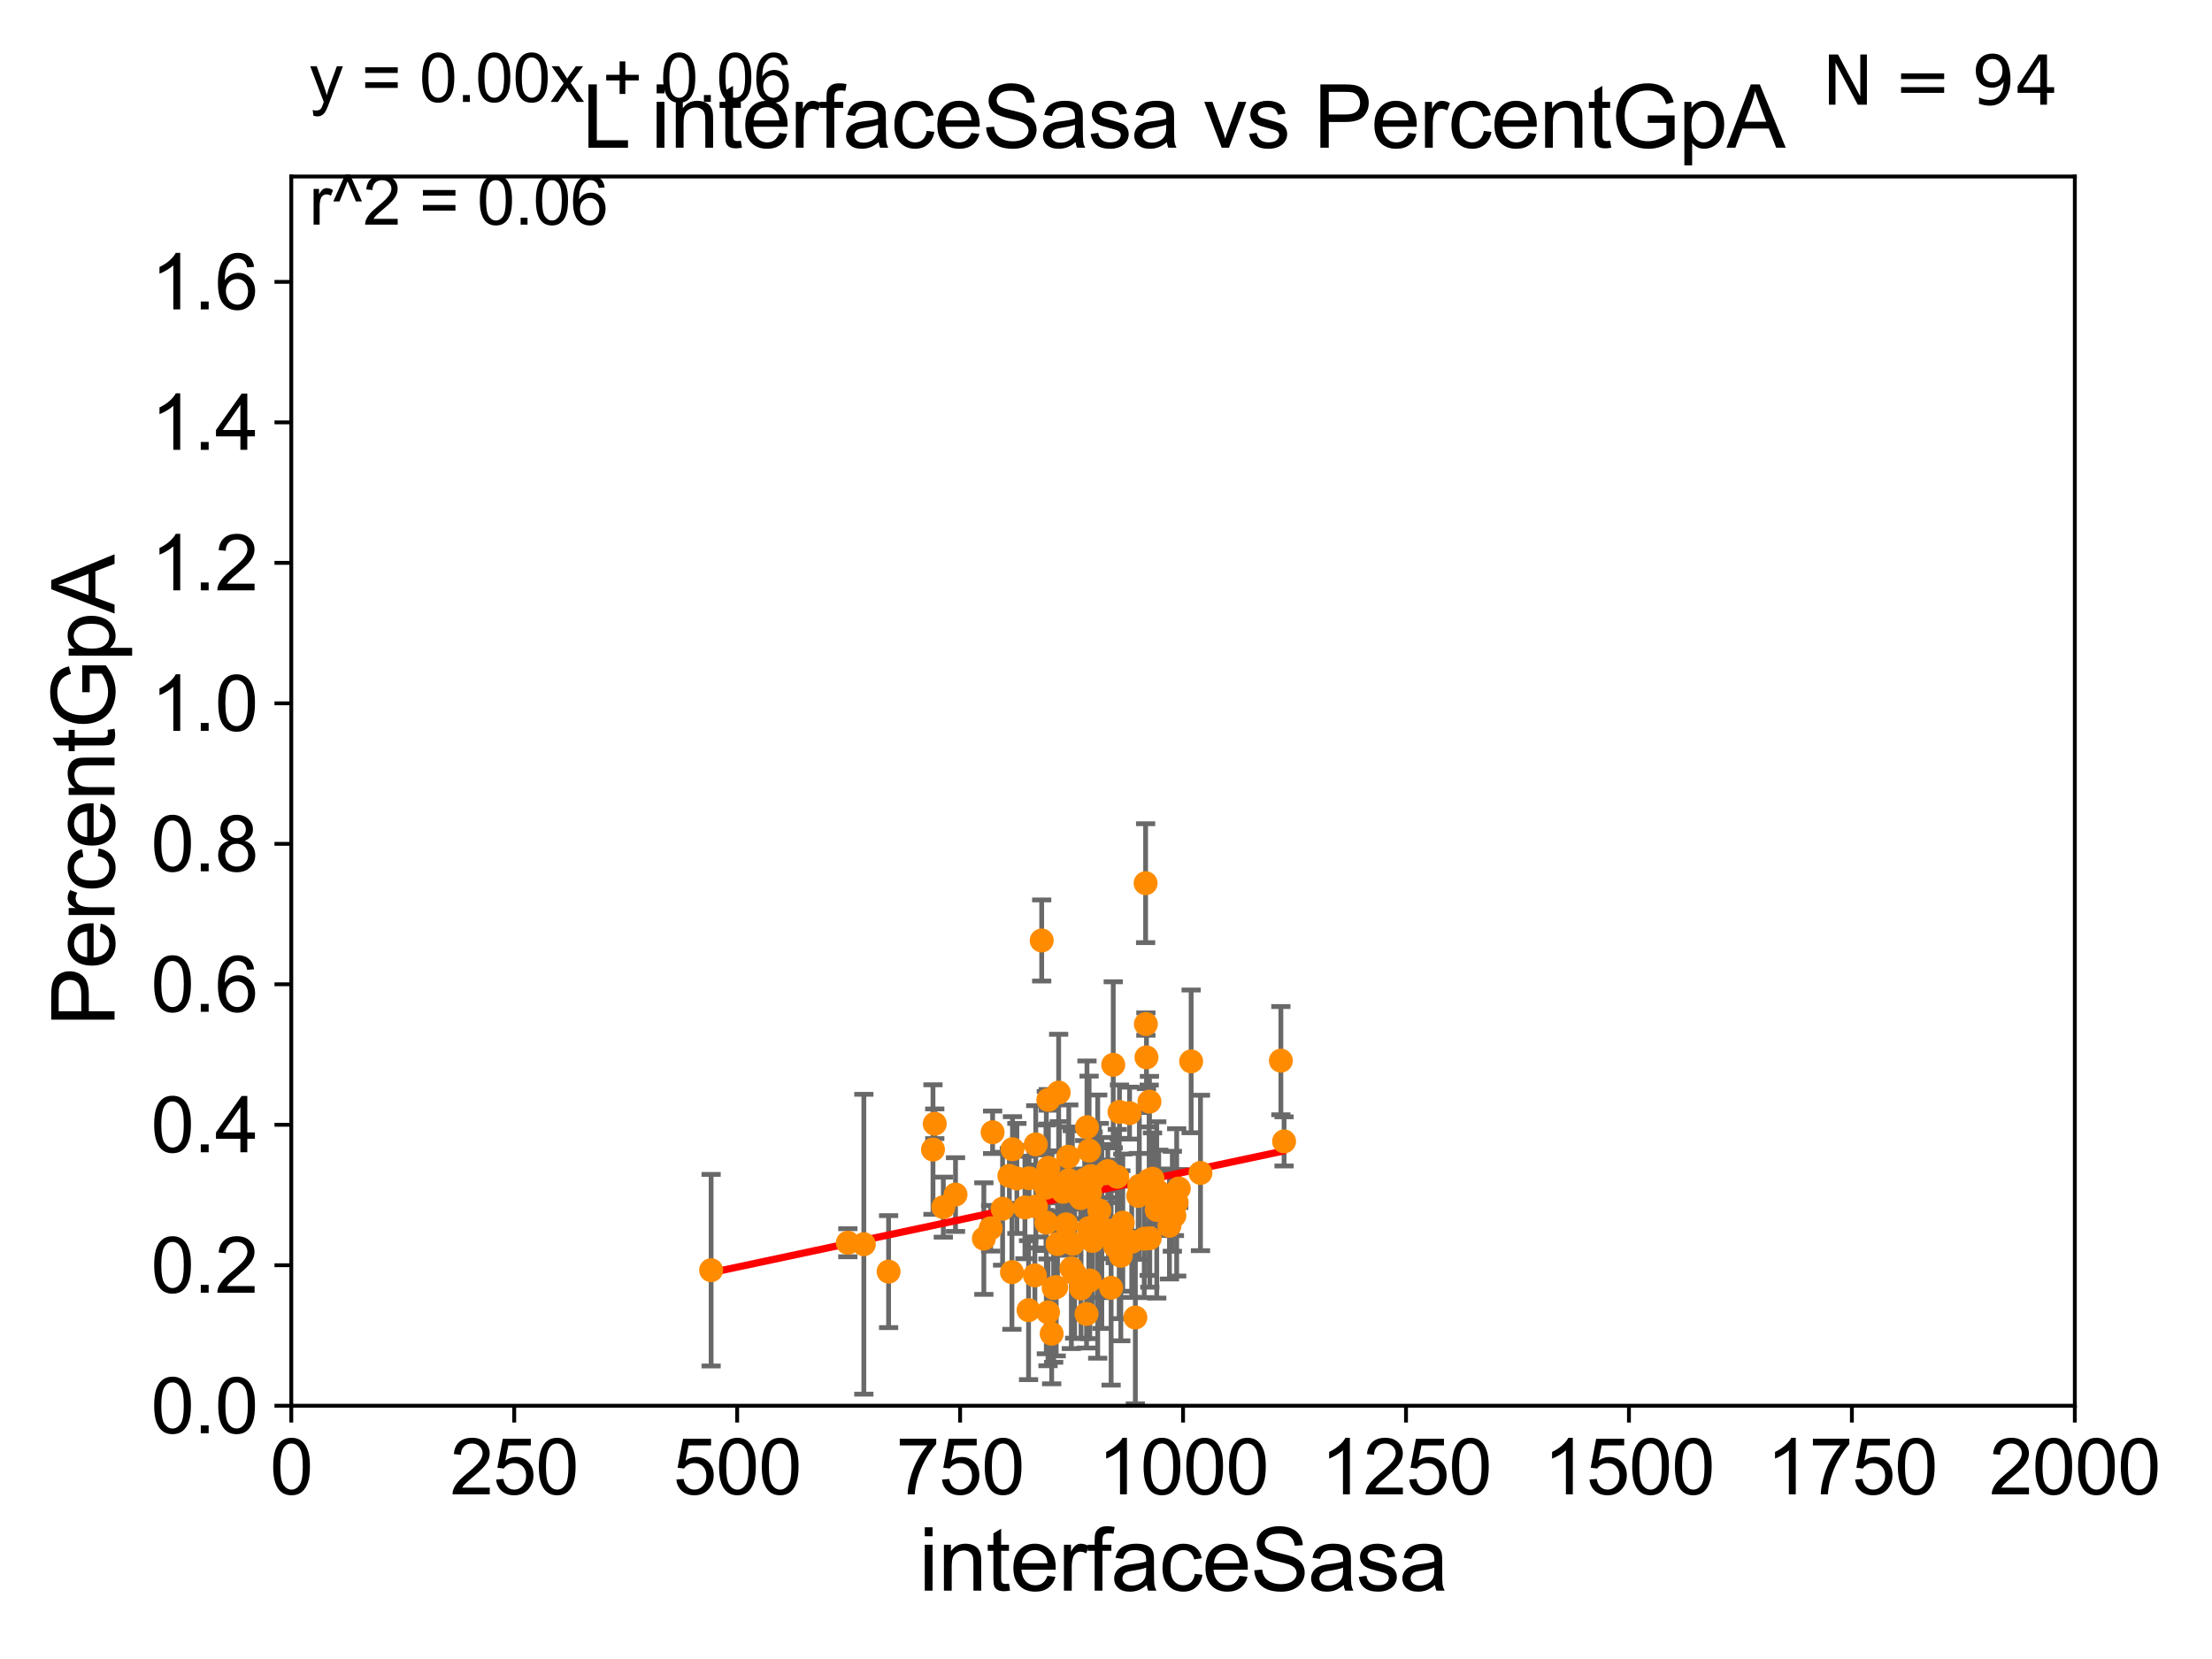 <?xml version="1.0" encoding="utf-8" standalone="no"?>
<!DOCTYPE svg PUBLIC "-//W3C//DTD SVG 1.1//EN"
  "http://www.w3.org/Graphics/SVG/1.1/DTD/svg11.dtd">
<svg xmlns:xlink="http://www.w3.org/1999/xlink" width="460.8pt" height="345.6pt" viewBox="0 0 460.8 345.6" xmlns="http://www.w3.org/2000/svg" version="1.1">
 <defs>
  <style type="text/css">*{stroke-linejoin: round; stroke-linecap: butt}</style>
 </defs>
 <g id="figure_1">
  <g id="patch_1">
   <path d="M 0 345.6 
L 460.8 345.6 
L 460.8 0 
L 0 0 
z
" style="fill: #ffffff"/>
  </g>
  <g id="axes_1">
   <g id="patch_2">
    <path d="M 60.68 292.84 
L 432.225 292.84 
L 432.225 36.775 
L 60.68 36.775 
z
" style="fill: #ffffff"/>
   </g>
   <g id="PathCollection_1">
    <defs>
     <path id="m961f77670e" d="M 0 1.118 
C 0.297 1.118 0.581 1 0.791 0.791 
C 1 0.581 1.118 0.297 1.118 0 
C 1.118 -0.297 1 -0.581 0.791 -0.791 
C 0.581 -1 0.297 -1.118 0 -1.118 
C -0.297 -1.118 -0.581 -1 -0.791 -0.791 
C -1 -0.581 -1.118 -0.297 -1.118 0 
C -1.118 0.297 -1 0.581 -0.791 0.791 
C -0.581 1 -0.297 1.118 0 1.118 
z
" style="stroke: #ff8c00"/>
    </defs>
    <g clip-path="url(#p5f640263bf)">
     <use xlink:href="#m961f77670e" x="218.323" y="273.386" style="fill: #ff8c00; stroke: #ff8c00"/>
     <use xlink:href="#m961f77670e" x="215.583" y="265.691" style="fill: #ff8c00; stroke: #ff8c00"/>
     <use xlink:href="#m961f77670e" x="211.834" y="245.49" style="fill: #ff8c00; stroke: #ff8c00"/>
     <use xlink:href="#m961f77670e" x="227.013" y="266.738" style="fill: #ff8c00; stroke: #ff8c00"/>
     <use xlink:href="#m961f77670e" x="221.457" y="248.278" style="fill: #ff8c00; stroke: #ff8c00"/>
     <use xlink:href="#m961f77670e" x="217.91" y="247.419" style="fill: #ff8c00; stroke: #ff8c00"/>
     <use xlink:href="#m961f77670e" x="210.918" y="239.402" style="fill: #ff8c00; stroke: #ff8c00"/>
     <use xlink:href="#m961f77670e" x="210.806" y="265.013" style="fill: #ff8c00; stroke: #ff8c00"/>
     <use xlink:href="#m961f77670e" x="199.051" y="248.849" style="fill: #ff8c00; stroke: #ff8c00"/>
     <use xlink:href="#m961f77670e" x="148.14" y="264.606" style="fill: #ff8c00; stroke: #ff8c00"/>
     <use xlink:href="#m961f77670e" x="176.621" y="258.886" style="fill: #ff8c00; stroke: #ff8c00"/>
     <use xlink:href="#m961f77670e" x="194.358" y="239.473" style="fill: #ff8c00; stroke: #ff8c00"/>
     <use xlink:href="#m961f77670e" x="213.513" y="251.538" style="fill: #ff8c00; stroke: #ff8c00"/>
     <use xlink:href="#m961f77670e" x="194.726" y="234.101" style="fill: #ff8c00; stroke: #ff8c00"/>
     <use xlink:href="#m961f77670e" x="179.953" y="259.192" style="fill: #ff8c00; stroke: #ff8c00"/>
     <use xlink:href="#m961f77670e" x="223.183" y="264.228" style="fill: #ff8c00; stroke: #ff8c00"/>
     <use xlink:href="#m961f77670e" x="267.497" y="237.774" style="fill: #ff8c00; stroke: #ff8c00"/>
     <use xlink:href="#m961f77670e" x="223.385" y="248.146" style="fill: #ff8c00; stroke: #ff8c00"/>
     <use xlink:href="#m961f77670e" x="217.006" y="195.92" style="fill: #ff8c00; stroke: #ff8c00"/>
     <use xlink:href="#m961f77670e" x="228.674" y="255.525" style="fill: #ff8c00; stroke: #ff8c00"/>
     <use xlink:href="#m961f77670e" x="230.922" y="256.355" style="fill: #ff8c00; stroke: #ff8c00"/>
     <use xlink:href="#m961f77670e" x="222.096" y="255.052" style="fill: #ff8c00; stroke: #ff8c00"/>
     <use xlink:href="#m961f77670e" x="245.124" y="250.481" style="fill: #ff8c00; stroke: #ff8c00"/>
     <use xlink:href="#m961f77670e" x="227.715" y="245.72" style="fill: #ff8c00; stroke: #ff8c00"/>
     <use xlink:href="#m961f77670e" x="204.955" y="258.022" style="fill: #ff8c00; stroke: #ff8c00"/>
     <use xlink:href="#m961f77670e" x="230.777" y="243.967" style="fill: #ff8c00; stroke: #ff8c00"/>
     <use xlink:href="#m961f77670e" x="238.834" y="220.267" style="fill: #ff8c00; stroke: #ff8c00"/>
     <use xlink:href="#m961f77670e" x="217.968" y="254.702" style="fill: #ff8c00; stroke: #ff8c00"/>
     <use xlink:href="#m961f77670e" x="243.619" y="255.355" style="fill: #ff8c00; stroke: #ff8c00"/>
     <use xlink:href="#m961f77670e" x="226.88" y="239.697" style="fill: #ff8c00; stroke: #ff8c00"/>
     <use xlink:href="#m961f77670e" x="233.146" y="255.921" style="fill: #ff8c00; stroke: #ff8c00"/>
     <use xlink:href="#m961f77670e" x="227.245" y="244.986" style="fill: #ff8c00; stroke: #ff8c00"/>
     <use xlink:href="#m961f77670e" x="219.495" y="268.315" style="fill: #ff8c00; stroke: #ff8c00"/>
     <use xlink:href="#m961f77670e" x="226.814" y="255.842" style="fill: #ff8c00; stroke: #ff8c00"/>
     <use xlink:href="#m961f77670e" x="214.269" y="272.925" style="fill: #ff8c00; stroke: #ff8c00"/>
     <use xlink:href="#m961f77670e" x="235.308" y="231.882" style="fill: #ff8c00; stroke: #ff8c00"/>
     <use xlink:href="#m961f77670e" x="238.706" y="213.333" style="fill: #ff8c00; stroke: #ff8c00"/>
     <use xlink:href="#m961f77670e" x="226.439" y="234.822" style="fill: #ff8c00; stroke: #ff8c00"/>
     <use xlink:href="#m961f77670e" x="226.344" y="273.724" style="fill: #ff8c00; stroke: #ff8c00"/>
     <use xlink:href="#m961f77670e" x="222.644" y="245.836" style="fill: #ff8c00; stroke: #ff8c00"/>
     <use xlink:href="#m961f77670e" x="233.209" y="231.636" style="fill: #ff8c00; stroke: #ff8c00"/>
     <use xlink:href="#m961f77670e" x="231.466" y="268.271" style="fill: #ff8c00; stroke: #ff8c00"/>
     <use xlink:href="#m961f77670e" x="237.108" y="249.122" style="fill: #ff8c00; stroke: #ff8c00"/>
     <use xlink:href="#m961f77670e" x="215.796" y="251.34" style="fill: #ff8c00; stroke: #ff8c00"/>
     <use xlink:href="#m961f77670e" x="231.91" y="221.816" style="fill: #ff8c00; stroke: #ff8c00"/>
     <use xlink:href="#m961f77670e" x="244.221" y="250.246" style="fill: #ff8c00; stroke: #ff8c00"/>
     <use xlink:href="#m961f77670e" x="239.523" y="257.95" style="fill: #ff8c00; stroke: #ff8c00"/>
     <use xlink:href="#m961f77670e" x="239.447" y="229.497" style="fill: #ff8c00; stroke: #ff8c00"/>
     <use xlink:href="#m961f77670e" x="240.092" y="245.552" style="fill: #ff8c00; stroke: #ff8c00"/>
     <use xlink:href="#m961f77670e" x="225.2" y="268.407" style="fill: #ff8c00; stroke: #ff8c00"/>
     <use xlink:href="#m961f77670e" x="239.391" y="245.862" style="fill: #ff8c00; stroke: #ff8c00"/>
     <use xlink:href="#m961f77670e" x="222.514" y="240.972" style="fill: #ff8c00; stroke: #ff8c00"/>
     <use xlink:href="#m961f77670e" x="232.31" y="259.671" style="fill: #ff8c00; stroke: #ff8c00"/>
     <use xlink:href="#m961f77670e" x="237.34" y="247.038" style="fill: #ff8c00; stroke: #ff8c00"/>
     <use xlink:href="#m961f77670e" x="223.872" y="265.31" style="fill: #ff8c00; stroke: #ff8c00"/>
     <use xlink:href="#m961f77670e" x="223.471" y="259.096" style="fill: #ff8c00; stroke: #ff8c00"/>
     <use xlink:href="#m961f77670e" x="235.761" y="258.686" style="fill: #ff8c00; stroke: #ff8c00"/>
     <use xlink:href="#m961f77670e" x="219.083" y="277.839" style="fill: #ff8c00; stroke: #ff8c00"/>
     <use xlink:href="#m961f77670e" x="233.487" y="261.602" style="fill: #ff8c00; stroke: #ff8c00"/>
     <use xlink:href="#m961f77670e" x="240.972" y="252.052" style="fill: #ff8c00; stroke: #ff8c00"/>
     <use xlink:href="#m961f77670e" x="210.271" y="244.957" style="fill: #ff8c00; stroke: #ff8c00"/>
     <use xlink:href="#m961f77670e" x="236.516" y="274.461" style="fill: #ff8c00; stroke: #ff8c00"/>
     <use xlink:href="#m961f77670e" x="250.081" y="244.345" style="fill: #ff8c00; stroke: #ff8c00"/>
     <use xlink:href="#m961f77670e" x="241.717" y="250.442" style="fill: #ff8c00; stroke: #ff8c00"/>
     <use xlink:href="#m961f77670e" x="229.014" y="252.167" style="fill: #ff8c00; stroke: #ff8c00"/>
     <use xlink:href="#m961f77670e" x="220.539" y="227.606" style="fill: #ff8c00; stroke: #ff8c00"/>
     <use xlink:href="#m961f77670e" x="220.671" y="247.225" style="fill: #ff8c00; stroke: #ff8c00"/>
     <use xlink:href="#m961f77670e" x="238.37" y="258.042" style="fill: #ff8c00; stroke: #ff8c00"/>
     <use xlink:href="#m961f77670e" x="232.75" y="245.142" style="fill: #ff8c00; stroke: #ff8c00"/>
     <use xlink:href="#m961f77670e" x="241.381" y="248.31" style="fill: #ff8c00; stroke: #ff8c00"/>
     <use xlink:href="#m961f77670e" x="220.301" y="259.167" style="fill: #ff8c00; stroke: #ff8c00"/>
     <use xlink:href="#m961f77670e" x="238.652" y="183.983" style="fill: #ff8c00; stroke: #ff8c00"/>
     <use xlink:href="#m961f77670e" x="248.136" y="221.103" style="fill: #ff8c00; stroke: #ff8c00"/>
     <use xlink:href="#m961f77670e" x="225.964" y="245.733" style="fill: #ff8c00; stroke: #ff8c00"/>
     <use xlink:href="#m961f77670e" x="244.645" y="253.238" style="fill: #ff8c00; stroke: #ff8c00"/>
     <use xlink:href="#m961f77670e" x="215.767" y="238.401" style="fill: #ff8c00; stroke: #ff8c00"/>
     <use xlink:href="#m961f77670e" x="227.071" y="248.5" style="fill: #ff8c00; stroke: #ff8c00"/>
     <use xlink:href="#m961f77670e" x="220.026" y="268.131" style="fill: #ff8c00; stroke: #ff8c00"/>
     <use xlink:href="#m961f77670e" x="266.83" y="220.954" style="fill: #ff8c00; stroke: #ff8c00"/>
     <use xlink:href="#m961f77670e" x="185.112" y="264.902" style="fill: #ff8c00; stroke: #ff8c00"/>
     <use xlink:href="#m961f77670e" x="229.529" y="256.849" style="fill: #ff8c00; stroke: #ff8c00"/>
     <use xlink:href="#m961f77670e" x="227.615" y="258.505" style="fill: #ff8c00; stroke: #ff8c00"/>
     <use xlink:href="#m961f77670e" x="206.779" y="235.873" style="fill: #ff8c00; stroke: #ff8c00"/>
     <use xlink:href="#m961f77670e" x="218.38" y="229.12" style="fill: #ff8c00; stroke: #ff8c00"/>
     <use xlink:href="#m961f77670e" x="217.652" y="246.36" style="fill: #ff8c00; stroke: #ff8c00"/>
     <use xlink:href="#m961f77670e" x="208.861" y="251.801" style="fill: #ff8c00; stroke: #ff8c00"/>
     <use xlink:href="#m961f77670e" x="206.37" y="255.872" style="fill: #ff8c00; stroke: #ff8c00"/>
     <use xlink:href="#m961f77670e" x="245.563" y="247.588" style="fill: #ff8c00; stroke: #ff8c00"/>
     <use xlink:href="#m961f77670e" x="233.896" y="254.701" style="fill: #ff8c00; stroke: #ff8c00"/>
     <use xlink:href="#m961f77670e" x="214.375" y="245.444" style="fill: #ff8c00; stroke: #ff8c00"/>
     <use xlink:href="#m961f77670e" x="218.395" y="243.28" style="fill: #ff8c00; stroke: #ff8c00"/>
     <use xlink:href="#m961f77670e" x="225.124" y="249.6" style="fill: #ff8c00; stroke: #ff8c00"/>
     <use xlink:href="#m961f77670e" x="230.272" y="244.4" style="fill: #ff8c00; stroke: #ff8c00"/>
     <use xlink:href="#m961f77670e" x="196.511" y="251.468" style="fill: #ff8c00; stroke: #ff8c00"/>
    </g>
   </g>
   <g id="matplotlib.axis_1">
    <g id="xtick_1">
     <g id="line2d_1">
      <defs>
       <path id="mddcead151d" d="M 0 0 
L 0 3.5 
" style="stroke: #000000; stroke-width: 0.8"/>
      </defs>
      <g>
       <use xlink:href="#mddcead151d" x="60.68" y="292.84" style="stroke: #000000; stroke-width: 0.8"/>
      </g>
     </g>
     <g id="text_1">
      <!-- 0 -->
      <g transform="translate(56.231 311.293)scale(0.16 -0.16)">
       <defs>
        <path id="ArialMT-30" d="M 266 2259 
Q 266 3072 433 3567 
Q 600 4063 929 4331 
Q 1259 4600 1759 4600 
Q 2128 4600 2406 4451 
Q 2684 4303 2865 4023 
Q 3047 3744 3150 3342 
Q 3253 2941 3253 2259 
Q 3253 1453 3087 958 
Q 2922 463 2592 192 
Q 2263 -78 1759 -78 
Q 1097 -78 719 397 
Q 266 969 266 2259 
z
M 844 2259 
Q 844 1131 1108 757 
Q 1372 384 1759 384 
Q 2147 384 2411 759 
Q 2675 1134 2675 2259 
Q 2675 3391 2411 3762 
Q 2147 4134 1753 4134 
Q 1366 4134 1134 3806 
Q 844 3388 844 2259 
z
" transform="scale(0.016)"/>
       </defs>
       <use xlink:href="#ArialMT-30"/>
      </g>
     </g>
    </g>
    <g id="xtick_2">
     <g id="line2d_2">
      <g>
       <use xlink:href="#mddcead151d" x="107.123" y="292.84" style="stroke: #000000; stroke-width: 0.8"/>
      </g>
     </g>
     <g id="text_2">
      <!-- 250 -->
      <g transform="translate(93.777 311.293)scale(0.16 -0.16)">
       <defs>
        <path id="ArialMT-32" d="M 3222 541 
L 3222 0 
L 194 0 
Q 188 203 259 391 
Q 375 700 629 1000 
Q 884 1300 1366 1694 
Q 2113 2306 2375 2664 
Q 2638 3022 2638 3341 
Q 2638 3675 2398 3904 
Q 2159 4134 1775 4134 
Q 1369 4134 1125 3890 
Q 881 3647 878 3216 
L 300 3275 
Q 359 3922 746 4261 
Q 1134 4600 1788 4600 
Q 2447 4600 2831 4234 
Q 3216 3869 3216 3328 
Q 3216 3053 3103 2787 
Q 2991 2522 2730 2228 
Q 2469 1934 1863 1422 
Q 1356 997 1212 845 
Q 1069 694 975 541 
L 3222 541 
z
" transform="scale(0.016)"/>
        <path id="ArialMT-35" d="M 266 1200 
L 856 1250 
Q 922 819 1161 601 
Q 1400 384 1738 384 
Q 2144 384 2425 690 
Q 2706 997 2706 1503 
Q 2706 1984 2436 2262 
Q 2166 2541 1728 2541 
Q 1456 2541 1237 2417 
Q 1019 2294 894 2097 
L 366 2166 
L 809 4519 
L 3088 4519 
L 3088 3981 
L 1259 3981 
L 1013 2750 
Q 1425 3038 1878 3038 
Q 2478 3038 2890 2622 
Q 3303 2206 3303 1553 
Q 3303 931 2941 478 
Q 2500 -78 1738 -78 
Q 1113 -78 717 272 
Q 322 622 266 1200 
z
" transform="scale(0.016)"/>
       </defs>
       <use xlink:href="#ArialMT-32"/>
       <use xlink:href="#ArialMT-35" x="55.615"/>
       <use xlink:href="#ArialMT-30" x="111.23"/>
      </g>
     </g>
    </g>
    <g id="xtick_3">
     <g id="line2d_3">
      <g>
       <use xlink:href="#mddcead151d" x="153.566" y="292.84" style="stroke: #000000; stroke-width: 0.8"/>
      </g>
     </g>
     <g id="text_3">
      <!-- 500 -->
      <g transform="translate(140.22 311.293)scale(0.16 -0.16)">
       <use xlink:href="#ArialMT-35"/>
       <use xlink:href="#ArialMT-30" x="55.615"/>
       <use xlink:href="#ArialMT-30" x="111.23"/>
      </g>
     </g>
    </g>
    <g id="xtick_4">
     <g id="line2d_4">
      <g>
       <use xlink:href="#mddcead151d" x="200.009" y="292.84" style="stroke: #000000; stroke-width: 0.8"/>
      </g>
     </g>
     <g id="text_4">
      <!-- 750 -->
      <g transform="translate(186.663 311.293)scale(0.16 -0.16)">
       <defs>
        <path id="ArialMT-37" d="M 303 3981 
L 303 4522 
L 3269 4522 
L 3269 4084 
Q 2831 3619 2401 2847 
Q 1972 2075 1738 1259 
Q 1569 684 1522 0 
L 944 0 
Q 953 541 1156 1306 
Q 1359 2072 1739 2783 
Q 2119 3494 2547 3981 
L 303 3981 
z
" transform="scale(0.016)"/>
       </defs>
       <use xlink:href="#ArialMT-37"/>
       <use xlink:href="#ArialMT-35" x="55.615"/>
       <use xlink:href="#ArialMT-30" x="111.23"/>
      </g>
     </g>
    </g>
    <g id="xtick_5">
     <g id="line2d_5">
      <g>
       <use xlink:href="#mddcead151d" x="246.452" y="292.84" style="stroke: #000000; stroke-width: 0.8"/>
      </g>
     </g>
     <g id="text_5">
      <!-- 1000 -->
      <g transform="translate(228.657 311.293)scale(0.16 -0.16)">
       <defs>
        <path id="ArialMT-31" d="M 2384 0 
L 1822 0 
L 1822 3584 
Q 1619 3391 1289 3197 
Q 959 3003 697 2906 
L 697 3450 
Q 1169 3672 1522 3987 
Q 1875 4303 2022 4600 
L 2384 4600 
L 2384 0 
z
" transform="scale(0.016)"/>
       </defs>
       <use xlink:href="#ArialMT-31"/>
       <use xlink:href="#ArialMT-30" x="55.615"/>
       <use xlink:href="#ArialMT-30" x="111.23"/>
       <use xlink:href="#ArialMT-30" x="166.846"/>
      </g>
     </g>
    </g>
    <g id="xtick_6">
     <g id="line2d_6">
      <g>
       <use xlink:href="#mddcead151d" x="292.896" y="292.84" style="stroke: #000000; stroke-width: 0.8"/>
      </g>
     </g>
     <g id="text_6">
      <!-- 1250 -->
      <g transform="translate(275.101 311.293)scale(0.16 -0.16)">
       <use xlink:href="#ArialMT-31"/>
       <use xlink:href="#ArialMT-32" x="55.615"/>
       <use xlink:href="#ArialMT-35" x="111.23"/>
       <use xlink:href="#ArialMT-30" x="166.846"/>
      </g>
     </g>
    </g>
    <g id="xtick_7">
     <g id="line2d_7">
      <g>
       <use xlink:href="#mddcead151d" x="339.339" y="292.84" style="stroke: #000000; stroke-width: 0.8"/>
      </g>
     </g>
     <g id="text_7">
      <!-- 1500 -->
      <g transform="translate(321.544 311.293)scale(0.16 -0.16)">
       <use xlink:href="#ArialMT-31"/>
       <use xlink:href="#ArialMT-35" x="55.615"/>
       <use xlink:href="#ArialMT-30" x="111.23"/>
       <use xlink:href="#ArialMT-30" x="166.846"/>
      </g>
     </g>
    </g>
    <g id="xtick_8">
     <g id="line2d_8">
      <g>
       <use xlink:href="#mddcead151d" x="385.782" y="292.84" style="stroke: #000000; stroke-width: 0.8"/>
      </g>
     </g>
     <g id="text_8">
      <!-- 1750 -->
      <g transform="translate(367.987 311.293)scale(0.16 -0.16)">
       <use xlink:href="#ArialMT-31"/>
       <use xlink:href="#ArialMT-37" x="55.615"/>
       <use xlink:href="#ArialMT-35" x="111.23"/>
       <use xlink:href="#ArialMT-30" x="166.846"/>
      </g>
     </g>
    </g>
    <g id="xtick_9">
     <g id="line2d_9">
      <g>
       <use xlink:href="#mddcead151d" x="432.225" y="292.84" style="stroke: #000000; stroke-width: 0.8"/>
      </g>
     </g>
     <g id="text_9">
      <!-- 2000 -->
      <g transform="translate(414.43 311.293)scale(0.16 -0.16)">
       <use xlink:href="#ArialMT-32"/>
       <use xlink:href="#ArialMT-30" x="55.615"/>
       <use xlink:href="#ArialMT-30" x="111.23"/>
       <use xlink:href="#ArialMT-30" x="166.846"/>
      </g>
     </g>
    </g>
    <g id="text_10">
     <!-- interfaceSasa -->
     <g transform="translate(191.423 331.357)scale(0.18 -0.18)">
      <defs>
       <path id="ArialMT-69" d="M 425 3934 
L 425 4581 
L 988 4581 
L 988 3934 
L 425 3934 
z
M 425 0 
L 425 3319 
L 988 3319 
L 988 0 
L 425 0 
z
" transform="scale(0.016)"/>
       <path id="ArialMT-6e" d="M 422 0 
L 422 3319 
L 928 3319 
L 928 2847 
Q 1294 3394 1984 3394 
Q 2284 3394 2536 3286 
Q 2788 3178 2913 3003 
Q 3038 2828 3088 2588 
Q 3119 2431 3119 2041 
L 3119 0 
L 2556 0 
L 2556 2019 
Q 2556 2363 2490 2533 
Q 2425 2703 2258 2804 
Q 2091 2906 1866 2906 
Q 1506 2906 1245 2678 
Q 984 2450 984 1813 
L 984 0 
L 422 0 
z
" transform="scale(0.016)"/>
       <path id="ArialMT-74" d="M 1650 503 
L 1731 6 
Q 1494 -44 1306 -44 
Q 1000 -44 831 53 
Q 663 150 594 308 
Q 525 466 525 972 
L 525 2881 
L 113 2881 
L 113 3319 
L 525 3319 
L 525 4141 
L 1084 4478 
L 1084 3319 
L 1650 3319 
L 1650 2881 
L 1084 2881 
L 1084 941 
Q 1084 700 1114 631 
Q 1144 563 1211 522 
Q 1278 481 1403 481 
Q 1497 481 1650 503 
z
" transform="scale(0.016)"/>
       <path id="ArialMT-65" d="M 2694 1069 
L 3275 997 
Q 3138 488 2766 206 
Q 2394 -75 1816 -75 
Q 1088 -75 661 373 
Q 234 822 234 1631 
Q 234 2469 665 2931 
Q 1097 3394 1784 3394 
Q 2450 3394 2872 2941 
Q 3294 2488 3294 1666 
Q 3294 1616 3291 1516 
L 816 1516 
Q 847 969 1125 678 
Q 1403 388 1819 388 
Q 2128 388 2347 550 
Q 2566 713 2694 1069 
z
M 847 1978 
L 2700 1978 
Q 2663 2397 2488 2606 
Q 2219 2931 1791 2931 
Q 1403 2931 1139 2672 
Q 875 2413 847 1978 
z
" transform="scale(0.016)"/>
       <path id="ArialMT-72" d="M 416 0 
L 416 3319 
L 922 3319 
L 922 2816 
Q 1116 3169 1280 3281 
Q 1444 3394 1641 3394 
Q 1925 3394 2219 3213 
L 2025 2691 
Q 1819 2813 1613 2813 
Q 1428 2813 1281 2702 
Q 1134 2591 1072 2394 
Q 978 2094 978 1738 
L 978 0 
L 416 0 
z
" transform="scale(0.016)"/>
       <path id="ArialMT-66" d="M 556 0 
L 556 2881 
L 59 2881 
L 59 3319 
L 556 3319 
L 556 3672 
Q 556 4006 616 4169 
Q 697 4388 901 4523 
Q 1106 4659 1475 4659 
Q 1713 4659 2000 4603 
L 1916 4113 
Q 1741 4144 1584 4144 
Q 1328 4144 1222 4034 
Q 1116 3925 1116 3625 
L 1116 3319 
L 1763 3319 
L 1763 2881 
L 1116 2881 
L 1116 0 
L 556 0 
z
" transform="scale(0.016)"/>
       <path id="ArialMT-61" d="M 2588 409 
Q 2275 144 1986 34 
Q 1697 -75 1366 -75 
Q 819 -75 525 192 
Q 231 459 231 875 
Q 231 1119 342 1320 
Q 453 1522 633 1644 
Q 813 1766 1038 1828 
Q 1203 1872 1538 1913 
Q 2219 1994 2541 2106 
Q 2544 2222 2544 2253 
Q 2544 2597 2384 2738 
Q 2169 2928 1744 2928 
Q 1347 2928 1158 2789 
Q 969 2650 878 2297 
L 328 2372 
Q 403 2725 575 2942 
Q 747 3159 1072 3276 
Q 1397 3394 1825 3394 
Q 2250 3394 2515 3294 
Q 2781 3194 2906 3042 
Q 3031 2891 3081 2659 
Q 3109 2516 3109 2141 
L 3109 1391 
Q 3109 606 3145 398 
Q 3181 191 3288 0 
L 2700 0 
Q 2613 175 2588 409 
z
M 2541 1666 
Q 2234 1541 1622 1453 
Q 1275 1403 1131 1340 
Q 988 1278 909 1158 
Q 831 1038 831 891 
Q 831 666 1001 516 
Q 1172 366 1500 366 
Q 1825 366 2078 508 
Q 2331 650 2450 897 
Q 2541 1088 2541 1459 
L 2541 1666 
z
" transform="scale(0.016)"/>
       <path id="ArialMT-63" d="M 2588 1216 
L 3141 1144 
Q 3050 572 2676 248 
Q 2303 -75 1759 -75 
Q 1078 -75 664 370 
Q 250 816 250 1647 
Q 250 2184 428 2587 
Q 606 2991 970 3192 
Q 1334 3394 1763 3394 
Q 2303 3394 2647 3120 
Q 2991 2847 3088 2344 
L 2541 2259 
Q 2463 2594 2264 2762 
Q 2066 2931 1784 2931 
Q 1359 2931 1093 2626 
Q 828 2322 828 1663 
Q 828 994 1084 691 
Q 1341 388 1753 388 
Q 2084 388 2306 591 
Q 2528 794 2588 1216 
z
" transform="scale(0.016)"/>
       <path id="ArialMT-53" d="M 288 1472 
L 859 1522 
Q 900 1178 1048 958 
Q 1197 738 1509 602 
Q 1822 466 2213 466 
Q 2559 466 2825 569 
Q 3091 672 3220 851 
Q 3350 1031 3350 1244 
Q 3350 1459 3225 1620 
Q 3100 1781 2813 1891 
Q 2628 1963 1997 2114 
Q 1366 2266 1113 2400 
Q 784 2572 623 2826 
Q 463 3081 463 3397 
Q 463 3744 659 4045 
Q 856 4347 1234 4503 
Q 1613 4659 2075 4659 
Q 2584 4659 2973 4495 
Q 3363 4331 3572 4012 
Q 3781 3694 3797 3291 
L 3216 3247 
Q 3169 3681 2898 3903 
Q 2628 4125 2100 4125 
Q 1550 4125 1298 3923 
Q 1047 3722 1047 3438 
Q 1047 3191 1225 3031 
Q 1400 2872 2139 2705 
Q 2878 2538 3153 2413 
Q 3553 2228 3743 1945 
Q 3934 1663 3934 1294 
Q 3934 928 3725 604 
Q 3516 281 3123 101 
Q 2731 -78 2241 -78 
Q 1619 -78 1198 103 
Q 778 284 539 648 
Q 300 1013 288 1472 
z
" transform="scale(0.016)"/>
       <path id="ArialMT-73" d="M 197 991 
L 753 1078 
Q 800 744 1014 566 
Q 1228 388 1613 388 
Q 2000 388 2187 545 
Q 2375 703 2375 916 
Q 2375 1106 2209 1216 
Q 2094 1291 1634 1406 
Q 1016 1563 777 1677 
Q 538 1791 414 1992 
Q 291 2194 291 2438 
Q 291 2659 392 2848 
Q 494 3038 669 3163 
Q 800 3259 1026 3326 
Q 1253 3394 1513 3394 
Q 1903 3394 2198 3281 
Q 2494 3169 2634 2976 
Q 2775 2784 2828 2463 
L 2278 2388 
Q 2241 2644 2061 2787 
Q 1881 2931 1553 2931 
Q 1166 2931 1000 2803 
Q 834 2675 834 2503 
Q 834 2394 903 2306 
Q 972 2216 1119 2156 
Q 1203 2125 1616 2013 
Q 2213 1853 2448 1751 
Q 2684 1650 2818 1456 
Q 2953 1263 2953 975 
Q 2953 694 2789 445 
Q 2625 197 2315 61 
Q 2006 -75 1616 -75 
Q 969 -75 630 194 
Q 291 463 197 991 
z
" transform="scale(0.016)"/>
      </defs>
      <use xlink:href="#ArialMT-69"/>
      <use xlink:href="#ArialMT-6e" x="22.217"/>
      <use xlink:href="#ArialMT-74" x="77.832"/>
      <use xlink:href="#ArialMT-65" x="105.615"/>
      <use xlink:href="#ArialMT-72" x="161.23"/>
      <use xlink:href="#ArialMT-66" x="194.531"/>
      <use xlink:href="#ArialMT-61" x="222.314"/>
      <use xlink:href="#ArialMT-63" x="277.93"/>
      <use xlink:href="#ArialMT-65" x="327.93"/>
      <use xlink:href="#ArialMT-53" x="383.545"/>
      <use xlink:href="#ArialMT-61" x="450.244"/>
      <use xlink:href="#ArialMT-73" x="505.859"/>
      <use xlink:href="#ArialMT-61" x="555.859"/>
     </g>
    </g>
   </g>
   <g id="matplotlib.axis_2">
    <g id="ytick_1">
     <g id="line2d_10">
      <defs>
       <path id="md2f5476b73" d="M 0 0 
L -3.5 0 
" style="stroke: #000000; stroke-width: 0.8"/>
      </defs>
      <g>
       <use xlink:href="#md2f5476b73" x="60.68" y="292.84" style="stroke: #000000; stroke-width: 0.8"/>
      </g>
     </g>
     <g id="text_11">
      <!-- 0.0 -->
      <g transform="translate(31.44 298.566)scale(0.16 -0.16)">
       <defs>
        <path id="ArialMT-2e" d="M 581 0 
L 581 641 
L 1222 641 
L 1222 0 
L 581 0 
z
" transform="scale(0.016)"/>
       </defs>
       <use xlink:href="#ArialMT-30"/>
       <use xlink:href="#ArialMT-2e" x="55.615"/>
       <use xlink:href="#ArialMT-30" x="83.398"/>
      </g>
     </g>
    </g>
    <g id="ytick_2">
     <g id="line2d_11">
      <g>
       <use xlink:href="#md2f5476b73" x="60.68" y="263.575" style="stroke: #000000; stroke-width: 0.8"/>
      </g>
     </g>
     <g id="text_12">
      <!-- 0.2 -->
      <g transform="translate(31.44 269.302)scale(0.16 -0.16)">
       <use xlink:href="#ArialMT-30"/>
       <use xlink:href="#ArialMT-2e" x="55.615"/>
       <use xlink:href="#ArialMT-32" x="83.398"/>
      </g>
     </g>
    </g>
    <g id="ytick_3">
     <g id="line2d_12">
      <g>
       <use xlink:href="#md2f5476b73" x="60.68" y="234.311" style="stroke: #000000; stroke-width: 0.8"/>
      </g>
     </g>
     <g id="text_13">
      <!-- 0.4 -->
      <g transform="translate(31.44 240.037)scale(0.16 -0.16)">
       <defs>
        <path id="ArialMT-34" d="M 2069 0 
L 2069 1097 
L 81 1097 
L 81 1613 
L 2172 4581 
L 2631 4581 
L 2631 1613 
L 3250 1613 
L 3250 1097 
L 2631 1097 
L 2631 0 
L 2069 0 
z
M 2069 1613 
L 2069 3678 
L 634 1613 
L 2069 1613 
z
" transform="scale(0.016)"/>
       </defs>
       <use xlink:href="#ArialMT-30"/>
       <use xlink:href="#ArialMT-2e" x="55.615"/>
       <use xlink:href="#ArialMT-34" x="83.398"/>
      </g>
     </g>
    </g>
    <g id="ytick_4">
     <g id="line2d_13">
      <g>
       <use xlink:href="#md2f5476b73" x="60.68" y="205.046" style="stroke: #000000; stroke-width: 0.8"/>
      </g>
     </g>
     <g id="text_14">
      <!-- 0.6 -->
      <g transform="translate(31.44 210.772)scale(0.16 -0.16)">
       <defs>
        <path id="ArialMT-36" d="M 3184 3459 
L 2625 3416 
Q 2550 3747 2413 3897 
Q 2184 4138 1850 4138 
Q 1581 4138 1378 3988 
Q 1113 3794 959 3422 
Q 806 3050 800 2363 
Q 1003 2672 1297 2822 
Q 1591 2972 1913 2972 
Q 2475 2972 2870 2558 
Q 3266 2144 3266 1488 
Q 3266 1056 3080 686 
Q 2894 316 2569 119 
Q 2244 -78 1831 -78 
Q 1128 -78 684 439 
Q 241 956 241 2144 
Q 241 3472 731 4075 
Q 1159 4600 1884 4600 
Q 2425 4600 2770 4297 
Q 3116 3994 3184 3459 
z
M 888 1484 
Q 888 1194 1011 928 
Q 1134 663 1356 523 
Q 1578 384 1822 384 
Q 2178 384 2434 671 
Q 2691 959 2691 1453 
Q 2691 1928 2437 2201 
Q 2184 2475 1800 2475 
Q 1419 2475 1153 2201 
Q 888 1928 888 1484 
z
" transform="scale(0.016)"/>
       </defs>
       <use xlink:href="#ArialMT-30"/>
       <use xlink:href="#ArialMT-2e" x="55.615"/>
       <use xlink:href="#ArialMT-36" x="83.398"/>
      </g>
     </g>
    </g>
    <g id="ytick_5">
     <g id="line2d_14">
      <g>
       <use xlink:href="#md2f5476b73" x="60.68" y="175.782" style="stroke: #000000; stroke-width: 0.8"/>
      </g>
     </g>
     <g id="text_15">
      <!-- 0.8 -->
      <g transform="translate(31.44 181.508)scale(0.16 -0.16)">
       <defs>
        <path id="ArialMT-38" d="M 1131 2484 
Q 781 2613 612 2850 
Q 444 3088 444 3419 
Q 444 3919 803 4259 
Q 1163 4600 1759 4600 
Q 2359 4600 2725 4251 
Q 3091 3903 3091 3403 
Q 3091 3084 2923 2848 
Q 2756 2613 2416 2484 
Q 2838 2347 3058 2040 
Q 3278 1734 3278 1309 
Q 3278 722 2862 322 
Q 2447 -78 1769 -78 
Q 1091 -78 675 323 
Q 259 725 259 1325 
Q 259 1772 486 2073 
Q 713 2375 1131 2484 
z
M 1019 3438 
Q 1019 3113 1228 2906 
Q 1438 2700 1772 2700 
Q 2097 2700 2305 2904 
Q 2513 3109 2513 3406 
Q 2513 3716 2298 3927 
Q 2084 4138 1766 4138 
Q 1444 4138 1231 3931 
Q 1019 3725 1019 3438 
z
M 838 1322 
Q 838 1081 952 856 
Q 1066 631 1291 507 
Q 1516 384 1775 384 
Q 2178 384 2440 643 
Q 2703 903 2703 1303 
Q 2703 1709 2433 1975 
Q 2163 2241 1756 2241 
Q 1359 2241 1098 1978 
Q 838 1716 838 1322 
z
" transform="scale(0.016)"/>
       </defs>
       <use xlink:href="#ArialMT-30"/>
       <use xlink:href="#ArialMT-2e" x="55.615"/>
       <use xlink:href="#ArialMT-38" x="83.398"/>
      </g>
     </g>
    </g>
    <g id="ytick_6">
     <g id="line2d_15">
      <g>
       <use xlink:href="#md2f5476b73" x="60.68" y="146.517" style="stroke: #000000; stroke-width: 0.8"/>
      </g>
     </g>
     <g id="text_16">
      <!-- 1.0 -->
      <g transform="translate(31.44 152.243)scale(0.16 -0.16)">
       <use xlink:href="#ArialMT-31"/>
       <use xlink:href="#ArialMT-2e" x="55.615"/>
       <use xlink:href="#ArialMT-30" x="83.398"/>
      </g>
     </g>
    </g>
    <g id="ytick_7">
     <g id="line2d_16">
      <g>
       <use xlink:href="#md2f5476b73" x="60.68" y="117.252" style="stroke: #000000; stroke-width: 0.8"/>
      </g>
     </g>
     <g id="text_17">
      <!-- 1.2 -->
      <g transform="translate(31.44 122.979)scale(0.16 -0.16)">
       <use xlink:href="#ArialMT-31"/>
       <use xlink:href="#ArialMT-2e" x="55.615"/>
       <use xlink:href="#ArialMT-32" x="83.398"/>
      </g>
     </g>
    </g>
    <g id="ytick_8">
     <g id="line2d_17">
      <g>
       <use xlink:href="#md2f5476b73" x="60.68" y="87.988" style="stroke: #000000; stroke-width: 0.8"/>
      </g>
     </g>
     <g id="text_18">
      <!-- 1.4 -->
      <g transform="translate(31.44 93.714)scale(0.16 -0.16)">
       <use xlink:href="#ArialMT-31"/>
       <use xlink:href="#ArialMT-2e" x="55.615"/>
       <use xlink:href="#ArialMT-34" x="83.398"/>
      </g>
     </g>
    </g>
    <g id="ytick_9">
     <g id="line2d_18">
      <g>
       <use xlink:href="#md2f5476b73" x="60.68" y="58.723" style="stroke: #000000; stroke-width: 0.8"/>
      </g>
     </g>
     <g id="text_19">
      <!-- 1.6 -->
      <g transform="translate(31.44 64.45)scale(0.16 -0.16)">
       <use xlink:href="#ArialMT-31"/>
       <use xlink:href="#ArialMT-2e" x="55.615"/>
       <use xlink:href="#ArialMT-36" x="83.398"/>
      </g>
     </g>
    </g>
    <g id="text_20">
     <!-- PercentGpA -->
     <g transform="translate(23.863 213.831)rotate(-90)scale(0.18 -0.18)">
      <defs>
       <path id="ArialMT-50" d="M 494 0 
L 494 4581 
L 2222 4581 
Q 2678 4581 2919 4538 
Q 3256 4481 3484 4323 
Q 3713 4166 3852 3881 
Q 3991 3597 3991 3256 
Q 3991 2672 3619 2267 
Q 3247 1863 2275 1863 
L 1100 1863 
L 1100 0 
L 494 0 
z
M 1100 2403 
L 2284 2403 
Q 2872 2403 3119 2622 
Q 3366 2841 3366 3238 
Q 3366 3525 3220 3729 
Q 3075 3934 2838 4000 
Q 2684 4041 2272 4041 
L 1100 4041 
L 1100 2403 
z
" transform="scale(0.016)"/>
       <path id="ArialMT-47" d="M 2638 1797 
L 2638 2334 
L 4578 2338 
L 4578 638 
Q 4131 281 3656 101 
Q 3181 -78 2681 -78 
Q 2006 -78 1454 211 
Q 903 500 622 1047 
Q 341 1594 341 2269 
Q 341 2938 620 3517 
Q 900 4097 1425 4378 
Q 1950 4659 2634 4659 
Q 3131 4659 3532 4498 
Q 3934 4338 4162 4050 
Q 4391 3763 4509 3300 
L 3963 3150 
Q 3859 3500 3706 3700 
Q 3553 3900 3268 4020 
Q 2984 4141 2638 4141 
Q 2222 4141 1919 4014 
Q 1616 3888 1430 3681 
Q 1244 3475 1141 3228 
Q 966 2803 966 2306 
Q 966 1694 1177 1281 
Q 1388 869 1791 669 
Q 2194 469 2647 469 
Q 3041 469 3416 620 
Q 3791 772 3984 944 
L 3984 1797 
L 2638 1797 
z
" transform="scale(0.016)"/>
       <path id="ArialMT-70" d="M 422 -1272 
L 422 3319 
L 934 3319 
L 934 2888 
Q 1116 3141 1344 3267 
Q 1572 3394 1897 3394 
Q 2322 3394 2647 3175 
Q 2972 2956 3137 2557 
Q 3303 2159 3303 1684 
Q 3303 1175 3120 767 
Q 2938 359 2589 142 
Q 2241 -75 1856 -75 
Q 1575 -75 1351 44 
Q 1128 163 984 344 
L 984 -1272 
L 422 -1272 
z
M 931 1641 
Q 931 1000 1190 694 
Q 1450 388 1819 388 
Q 2194 388 2461 705 
Q 2728 1022 2728 1688 
Q 2728 2322 2467 2637 
Q 2206 2953 1844 2953 
Q 1484 2953 1207 2617 
Q 931 2281 931 1641 
z
" transform="scale(0.016)"/>
       <path id="ArialMT-41" d="M -9 0 
L 1750 4581 
L 2403 4581 
L 4278 0 
L 3588 0 
L 3053 1388 
L 1138 1388 
L 634 0 
L -9 0 
z
M 1313 1881 
L 2866 1881 
L 2388 3150 
Q 2169 3728 2063 4100 
Q 1975 3659 1816 3225 
L 1313 1881 
z
" transform="scale(0.016)"/>
      </defs>
      <use xlink:href="#ArialMT-50"/>
      <use xlink:href="#ArialMT-65" x="66.699"/>
      <use xlink:href="#ArialMT-72" x="122.314"/>
      <use xlink:href="#ArialMT-63" x="155.615"/>
      <use xlink:href="#ArialMT-65" x="205.615"/>
      <use xlink:href="#ArialMT-6e" x="261.23"/>
      <use xlink:href="#ArialMT-74" x="316.846"/>
      <use xlink:href="#ArialMT-47" x="344.629"/>
      <use xlink:href="#ArialMT-70" x="422.412"/>
      <use xlink:href="#ArialMT-41" x="478.027"/>
     </g>
    </g>
   </g>
   <g id="LineCollection_1">
    <path d="M 218.323 284.508 
L 218.323 262.263 
" clip-path="url(#p5f640263bf)" style="fill: none; stroke: #696969"/>
    <path d="M 215.583 273.706 
L 215.583 257.676 
" clip-path="url(#p5f640263bf)" style="fill: none; stroke: #696969"/>
    <path d="M 211.834 256.949 
L 211.834 234.032 
" clip-path="url(#p5f640263bf)" style="fill: none; stroke: #696969"/>
    <path d="M 227.013 278.854 
L 227.013 254.622 
" clip-path="url(#p5f640263bf)" style="fill: none; stroke: #696969"/>
    <path d="M 221.457 256.631 
L 221.457 239.926 
" clip-path="url(#p5f640263bf)" style="fill: none; stroke: #696969"/>
    <path d="M 217.91 260.493 
L 217.91 234.345 
" clip-path="url(#p5f640263bf)" style="fill: none; stroke: #696969"/>
    <path d="M 210.918 246.184 
L 210.918 232.619 
" clip-path="url(#p5f640263bf)" style="fill: none; stroke: #696969"/>
    <path d="M 210.806 276.914 
L 210.806 253.111 
" clip-path="url(#p5f640263bf)" style="fill: none; stroke: #696969"/>
    <path d="M 199.051 256.53 
L 199.051 241.168 
" clip-path="url(#p5f640263bf)" style="fill: none; stroke: #696969"/>
    <path d="M 148.14 284.558 
L 148.14 244.653 
" clip-path="url(#p5f640263bf)" style="fill: none; stroke: #696969"/>
    <path d="M 176.621 261.807 
L 176.621 255.965 
" clip-path="url(#p5f640263bf)" style="fill: none; stroke: #696969"/>
    <path d="M 194.358 252.968 
L 194.358 225.978 
" clip-path="url(#p5f640263bf)" style="fill: none; stroke: #696969"/>
    <path d="M 213.513 262.212 
L 213.513 240.863 
" clip-path="url(#p5f640263bf)" style="fill: none; stroke: #696969"/>
    <path d="M 194.726 237.191 
L 194.726 231.01 
" clip-path="url(#p5f640263bf)" style="fill: none; stroke: #696969"/>
    <path d="M 179.953 290.426 
L 179.953 227.957 
" clip-path="url(#p5f640263bf)" style="fill: none; stroke: #696969"/>
    <path d="M 223.183 280.93 
L 223.183 247.527 
" clip-path="url(#p5f640263bf)" style="fill: none; stroke: #696969"/>
    <path d="M 267.497 242.892 
L 267.497 232.657 
" clip-path="url(#p5f640263bf)" style="fill: none; stroke: #696969"/>
    <path d="M 223.385 260.733 
L 223.385 235.558 
" clip-path="url(#p5f640263bf)" style="fill: none; stroke: #696969"/>
    <path d="M 217.006 204.366 
L 217.006 187.473 
" clip-path="url(#p5f640263bf)" style="fill: none; stroke: #696969"/>
    <path d="M 228.674 282.94 
L 228.674 228.11 
" clip-path="url(#p5f640263bf)" style="fill: none; stroke: #696969"/>
    <path d="M 230.922 262.187 
L 230.922 250.524 
" clip-path="url(#p5f640263bf)" style="fill: none; stroke: #696969"/>
    <path d="M 222.096 260.878 
L 222.096 249.225 
" clip-path="url(#p5f640263bf)" style="fill: none; stroke: #696969"/>
    <path d="M 245.124 265.822 
L 245.124 235.14 
" clip-path="url(#p5f640263bf)" style="fill: none; stroke: #696969"/>
    <path d="M 227.715 255.61 
L 227.715 235.831 
" clip-path="url(#p5f640263bf)" style="fill: none; stroke: #696969"/>
    <path d="M 204.955 269.639 
L 204.955 246.404 
" clip-path="url(#p5f640263bf)" style="fill: none; stroke: #696969"/>
    <path d="M 230.777 249.508 
L 230.777 238.426 
" clip-path="url(#p5f640263bf)" style="fill: none; stroke: #696969"/>
    <path d="M 238.834 226.774 
L 238.834 213.76 
" clip-path="url(#p5f640263bf)" style="fill: none; stroke: #696969"/>
    <path d="M 217.968 282.019 
L 217.968 227.385 
" clip-path="url(#p5f640263bf)" style="fill: none; stroke: #696969"/>
    <path d="M 243.619 266.436 
L 243.619 244.274 
" clip-path="url(#p5f640263bf)" style="fill: none; stroke: #696969"/>
    <path d="M 226.88 255.22 
L 226.88 224.175 
" clip-path="url(#p5f640263bf)" style="fill: none; stroke: #696969"/>
    <path d="M 233.146 274.699 
L 233.146 237.144 
" clip-path="url(#p5f640263bf)" style="fill: none; stroke: #696969"/>
    <path d="M 227.245 249.898 
L 227.245 240.074 
" clip-path="url(#p5f640263bf)" style="fill: none; stroke: #696969"/>
    <path d="M 219.495 283.787 
L 219.495 252.842 
" clip-path="url(#p5f640263bf)" style="fill: none; stroke: #696969"/>
    <path d="M 226.814 273.652 
L 226.814 238.032 
" clip-path="url(#p5f640263bf)" style="fill: none; stroke: #696969"/>
    <path d="M 214.269 287.405 
L 214.269 258.445 
" clip-path="url(#p5f640263bf)" style="fill: none; stroke: #696969"/>
    <path d="M 235.308 237.292 
L 235.308 226.472 
" clip-path="url(#p5f640263bf)" style="fill: none; stroke: #696969"/>
    <path d="M 238.706 215.664 
L 238.706 211.002 
" clip-path="url(#p5f640263bf)" style="fill: none; stroke: #696969"/>
    <path d="M 226.439 248.629 
L 226.439 221.015 
" clip-path="url(#p5f640263bf)" style="fill: none; stroke: #696969"/>
    <path d="M 226.344 280.812 
L 226.344 266.636 
" clip-path="url(#p5f640263bf)" style="fill: none; stroke: #696969"/>
    <path d="M 222.644 261.495 
L 222.644 230.177 
" clip-path="url(#p5f640263bf)" style="fill: none; stroke: #696969"/>
    <path d="M 233.209 237.251 
L 233.209 226.021 
" clip-path="url(#p5f640263bf)" style="fill: none; stroke: #696969"/>
    <path d="M 231.466 288.543 
L 231.466 248 
" clip-path="url(#p5f640263bf)" style="fill: none; stroke: #696969"/>
    <path d="M 237.108 257.964 
L 237.108 240.279 
" clip-path="url(#p5f640263bf)" style="fill: none; stroke: #696969"/>
    <path d="M 215.796 259.983 
L 215.796 242.698 
" clip-path="url(#p5f640263bf)" style="fill: none; stroke: #696969"/>
    <path d="M 231.91 239.112 
L 231.91 204.52 
" clip-path="url(#p5f640263bf)" style="fill: none; stroke: #696969"/>
    <path d="M 244.221 260.654 
L 244.221 239.837 
" clip-path="url(#p5f640263bf)" style="fill: none; stroke: #696969"/>
    <path d="M 239.523 268.141 
L 239.523 247.76 
" clip-path="url(#p5f640263bf)" style="fill: none; stroke: #696969"/>
    <path d="M 239.447 234.772 
L 239.447 224.222 
" clip-path="url(#p5f640263bf)" style="fill: none; stroke: #696969"/>
    <path d="M 240.092 255.092 
L 240.092 236.012 
" clip-path="url(#p5f640263bf)" style="fill: none; stroke: #696969"/>
    <path d="M 225.2 278.826 
L 225.2 257.989 
" clip-path="url(#p5f640263bf)" style="fill: none; stroke: #696969"/>
    <path d="M 239.391 265.694 
L 239.391 226.029 
" clip-path="url(#p5f640263bf)" style="fill: none; stroke: #696969"/>
    <path d="M 222.514 247.163 
L 222.514 234.781 
" clip-path="url(#p5f640263bf)" style="fill: none; stroke: #696969"/>
    <path d="M 232.31 263.055 
L 232.31 256.288 
" clip-path="url(#p5f640263bf)" style="fill: none; stroke: #696969"/>
    <path d="M 237.34 262.325 
L 237.34 231.75 
" clip-path="url(#p5f640263bf)" style="fill: none; stroke: #696969"/>
    <path d="M 223.872 278.762 
L 223.872 251.858 
" clip-path="url(#p5f640263bf)" style="fill: none; stroke: #696969"/>
    <path d="M 223.471 266.561 
L 223.471 251.63 
" clip-path="url(#p5f640263bf)" style="fill: none; stroke: #696969"/>
    <path d="M 235.761 270.266 
L 235.761 247.107 
" clip-path="url(#p5f640263bf)" style="fill: none; stroke: #696969"/>
    <path d="M 219.083 288.271 
L 219.083 267.408 
" clip-path="url(#p5f640263bf)" style="fill: none; stroke: #696969"/>
    <path d="M 233.487 279.313 
L 233.487 243.89 
" clip-path="url(#p5f640263bf)" style="fill: none; stroke: #696969"/>
    <path d="M 240.972 270.419 
L 240.972 233.686 
" clip-path="url(#p5f640263bf)" style="fill: none; stroke: #696969"/>
    <path d="M 210.271 250.677 
L 210.271 239.237 
" clip-path="url(#p5f640263bf)" style="fill: none; stroke: #696969"/>
    <path d="M 236.516 292.442 
L 236.516 256.479 
" clip-path="url(#p5f640263bf)" style="fill: none; stroke: #696969"/>
    <path d="M 250.081 260.536 
L 250.081 228.154 
" clip-path="url(#p5f640263bf)" style="fill: none; stroke: #696969"/>
    <path d="M 241.717 257.363 
L 241.717 243.521 
" clip-path="url(#p5f640263bf)" style="fill: none; stroke: #696969"/>
    <path d="M 229.014 270.312 
L 229.014 234.022 
" clip-path="url(#p5f640263bf)" style="fill: none; stroke: #696969"/>
    <path d="M 220.539 239.753 
L 220.539 215.459 
" clip-path="url(#p5f640263bf)" style="fill: none; stroke: #696969"/>
    <path d="M 220.671 260.786 
L 220.671 233.663 
" clip-path="url(#p5f640263bf)" style="fill: none; stroke: #696969"/>
    <path d="M 238.37 270.311 
L 238.37 245.772 
" clip-path="url(#p5f640263bf)" style="fill: none; stroke: #696969"/>
    <path d="M 232.75 255.004 
L 232.75 235.28 
" clip-path="url(#p5f640263bf)" style="fill: none; stroke: #696969"/>
    <path d="M 241.381 257.03 
L 241.381 239.591 
" clip-path="url(#p5f640263bf)" style="fill: none; stroke: #696969"/>
    <path d="M 220.301 267.748 
L 220.301 250.586 
" clip-path="url(#p5f640263bf)" style="fill: none; stroke: #696969"/>
    <path d="M 238.652 196.37 
L 238.652 171.596 
" clip-path="url(#p5f640263bf)" style="fill: none; stroke: #696969"/>
    <path d="M 248.136 235.97 
L 248.136 206.237 
" clip-path="url(#p5f640263bf)" style="fill: none; stroke: #696969"/>
    <path d="M 225.964 253.87 
L 225.964 237.596 
" clip-path="url(#p5f640263bf)" style="fill: none; stroke: #696969"/>
    <path d="M 244.645 257.396 
L 244.645 249.079 
" clip-path="url(#p5f640263bf)" style="fill: none; stroke: #696969"/>
    <path d="M 215.767 246.471 
L 215.767 230.332 
" clip-path="url(#p5f640263bf)" style="fill: none; stroke: #696969"/>
    <path d="M 227.071 251.879 
L 227.071 245.121 
" clip-path="url(#p5f640263bf)" style="fill: none; stroke: #696969"/>
    <path d="M 220.026 282.46 
L 220.026 253.801 
" clip-path="url(#p5f640263bf)" style="fill: none; stroke: #696969"/>
    <path d="M 266.83 232.225 
L 266.83 209.683 
" clip-path="url(#p5f640263bf)" style="fill: none; stroke: #696969"/>
    <path d="M 185.112 276.567 
L 185.112 253.237 
" clip-path="url(#p5f640263bf)" style="fill: none; stroke: #696969"/>
    <path d="M 229.529 276.74 
L 229.529 236.958 
" clip-path="url(#p5f640263bf)" style="fill: none; stroke: #696969"/>
    <path d="M 227.615 272.74 
L 227.615 244.271 
" clip-path="url(#p5f640263bf)" style="fill: none; stroke: #696969"/>
    <path d="M 206.779 240.294 
L 206.779 231.453 
" clip-path="url(#p5f640263bf)" style="fill: none; stroke: #696969"/>
    <path d="M 218.38 231.272 
L 218.38 226.969 
" clip-path="url(#p5f640263bf)" style="fill: none; stroke: #696969"/>
    <path d="M 217.652 252.143 
L 217.652 240.577 
" clip-path="url(#p5f640263bf)" style="fill: none; stroke: #696969"/>
    <path d="M 208.861 263.562 
L 208.861 240.04 
" clip-path="url(#p5f640263bf)" style="fill: none; stroke: #696969"/>
    <path d="M 206.37 260.625 
L 206.37 251.119 
" clip-path="url(#p5f640263bf)" style="fill: none; stroke: #696969"/>
    <path d="M 245.563 251.549 
L 245.563 243.627 
" clip-path="url(#p5f640263bf)" style="fill: none; stroke: #696969"/>
    <path d="M 233.896 268.99 
L 233.896 240.411 
" clip-path="url(#p5f640263bf)" style="fill: none; stroke: #696969"/>
    <path d="M 214.375 252.226 
L 214.375 238.662 
" clip-path="url(#p5f640263bf)" style="fill: none; stroke: #696969"/>
    <path d="M 218.395 252.397 
L 218.395 234.162 
" clip-path="url(#p5f640263bf)" style="fill: none; stroke: #696969"/>
    <path d="M 225.124 255.663 
L 225.124 243.537 
" clip-path="url(#p5f640263bf)" style="fill: none; stroke: #696969"/>
    <path d="M 230.272 247.131 
L 230.272 241.668 
" clip-path="url(#p5f640263bf)" style="fill: none; stroke: #696969"/>
    <path d="M 196.511 257.724 
L 196.511 245.211 
" clip-path="url(#p5f640263bf)" style="fill: none; stroke: #696969"/>
   </g>
   <g id="line2d_19">
    <defs>
     <path id="mb5a121d317" d="M 2 0 
L -2 -0 
" style="stroke: #696969"/>
    </defs>
    <g clip-path="url(#p5f640263bf)">
     <use xlink:href="#mb5a121d317" x="218.323" y="284.508" style="fill: #696969; stroke: #696969"/>
     <use xlink:href="#mb5a121d317" x="215.583" y="273.706" style="fill: #696969; stroke: #696969"/>
     <use xlink:href="#mb5a121d317" x="211.834" y="256.949" style="fill: #696969; stroke: #696969"/>
     <use xlink:href="#mb5a121d317" x="227.013" y="278.854" style="fill: #696969; stroke: #696969"/>
     <use xlink:href="#mb5a121d317" x="221.457" y="256.631" style="fill: #696969; stroke: #696969"/>
     <use xlink:href="#mb5a121d317" x="217.91" y="260.493" style="fill: #696969; stroke: #696969"/>
     <use xlink:href="#mb5a121d317" x="210.918" y="246.184" style="fill: #696969; stroke: #696969"/>
     <use xlink:href="#mb5a121d317" x="210.806" y="276.914" style="fill: #696969; stroke: #696969"/>
     <use xlink:href="#mb5a121d317" x="199.051" y="256.53" style="fill: #696969; stroke: #696969"/>
     <use xlink:href="#mb5a121d317" x="148.14" y="284.558" style="fill: #696969; stroke: #696969"/>
     <use xlink:href="#mb5a121d317" x="176.621" y="261.807" style="fill: #696969; stroke: #696969"/>
     <use xlink:href="#mb5a121d317" x="194.358" y="252.968" style="fill: #696969; stroke: #696969"/>
     <use xlink:href="#mb5a121d317" x="213.513" y="262.212" style="fill: #696969; stroke: #696969"/>
     <use xlink:href="#mb5a121d317" x="194.726" y="237.191" style="fill: #696969; stroke: #696969"/>
     <use xlink:href="#mb5a121d317" x="179.953" y="290.426" style="fill: #696969; stroke: #696969"/>
     <use xlink:href="#mb5a121d317" x="223.183" y="280.93" style="fill: #696969; stroke: #696969"/>
     <use xlink:href="#mb5a121d317" x="267.497" y="242.892" style="fill: #696969; stroke: #696969"/>
     <use xlink:href="#mb5a121d317" x="223.385" y="260.733" style="fill: #696969; stroke: #696969"/>
     <use xlink:href="#mb5a121d317" x="217.006" y="204.366" style="fill: #696969; stroke: #696969"/>
     <use xlink:href="#mb5a121d317" x="228.674" y="282.94" style="fill: #696969; stroke: #696969"/>
     <use xlink:href="#mb5a121d317" x="230.922" y="262.187" style="fill: #696969; stroke: #696969"/>
     <use xlink:href="#mb5a121d317" x="222.096" y="260.878" style="fill: #696969; stroke: #696969"/>
     <use xlink:href="#mb5a121d317" x="245.124" y="265.822" style="fill: #696969; stroke: #696969"/>
     <use xlink:href="#mb5a121d317" x="227.715" y="255.61" style="fill: #696969; stroke: #696969"/>
     <use xlink:href="#mb5a121d317" x="204.955" y="269.639" style="fill: #696969; stroke: #696969"/>
     <use xlink:href="#mb5a121d317" x="230.777" y="249.508" style="fill: #696969; stroke: #696969"/>
     <use xlink:href="#mb5a121d317" x="238.834" y="226.774" style="fill: #696969; stroke: #696969"/>
     <use xlink:href="#mb5a121d317" x="217.968" y="282.019" style="fill: #696969; stroke: #696969"/>
     <use xlink:href="#mb5a121d317" x="243.619" y="266.436" style="fill: #696969; stroke: #696969"/>
     <use xlink:href="#mb5a121d317" x="226.88" y="255.22" style="fill: #696969; stroke: #696969"/>
     <use xlink:href="#mb5a121d317" x="233.146" y="274.699" style="fill: #696969; stroke: #696969"/>
     <use xlink:href="#mb5a121d317" x="227.245" y="249.898" style="fill: #696969; stroke: #696969"/>
     <use xlink:href="#mb5a121d317" x="219.495" y="283.787" style="fill: #696969; stroke: #696969"/>
     <use xlink:href="#mb5a121d317" x="226.814" y="273.652" style="fill: #696969; stroke: #696969"/>
     <use xlink:href="#mb5a121d317" x="214.269" y="287.405" style="fill: #696969; stroke: #696969"/>
     <use xlink:href="#mb5a121d317" x="235.308" y="237.292" style="fill: #696969; stroke: #696969"/>
     <use xlink:href="#mb5a121d317" x="238.706" y="215.664" style="fill: #696969; stroke: #696969"/>
     <use xlink:href="#mb5a121d317" x="226.439" y="248.629" style="fill: #696969; stroke: #696969"/>
     <use xlink:href="#mb5a121d317" x="226.344" y="280.812" style="fill: #696969; stroke: #696969"/>
     <use xlink:href="#mb5a121d317" x="222.644" y="261.495" style="fill: #696969; stroke: #696969"/>
     <use xlink:href="#mb5a121d317" x="233.209" y="237.251" style="fill: #696969; stroke: #696969"/>
     <use xlink:href="#mb5a121d317" x="231.466" y="288.543" style="fill: #696969; stroke: #696969"/>
     <use xlink:href="#mb5a121d317" x="237.108" y="257.964" style="fill: #696969; stroke: #696969"/>
     <use xlink:href="#mb5a121d317" x="215.796" y="259.983" style="fill: #696969; stroke: #696969"/>
     <use xlink:href="#mb5a121d317" x="231.91" y="239.112" style="fill: #696969; stroke: #696969"/>
     <use xlink:href="#mb5a121d317" x="244.221" y="260.654" style="fill: #696969; stroke: #696969"/>
     <use xlink:href="#mb5a121d317" x="239.523" y="268.141" style="fill: #696969; stroke: #696969"/>
     <use xlink:href="#mb5a121d317" x="239.447" y="234.772" style="fill: #696969; stroke: #696969"/>
     <use xlink:href="#mb5a121d317" x="240.092" y="255.092" style="fill: #696969; stroke: #696969"/>
     <use xlink:href="#mb5a121d317" x="225.2" y="278.826" style="fill: #696969; stroke: #696969"/>
     <use xlink:href="#mb5a121d317" x="239.391" y="265.694" style="fill: #696969; stroke: #696969"/>
     <use xlink:href="#mb5a121d317" x="222.514" y="247.163" style="fill: #696969; stroke: #696969"/>
     <use xlink:href="#mb5a121d317" x="232.31" y="263.055" style="fill: #696969; stroke: #696969"/>
     <use xlink:href="#mb5a121d317" x="237.34" y="262.325" style="fill: #696969; stroke: #696969"/>
     <use xlink:href="#mb5a121d317" x="223.872" y="278.762" style="fill: #696969; stroke: #696969"/>
     <use xlink:href="#mb5a121d317" x="223.471" y="266.561" style="fill: #696969; stroke: #696969"/>
     <use xlink:href="#mb5a121d317" x="235.761" y="270.266" style="fill: #696969; stroke: #696969"/>
     <use xlink:href="#mb5a121d317" x="219.083" y="288.271" style="fill: #696969; stroke: #696969"/>
     <use xlink:href="#mb5a121d317" x="233.487" y="279.313" style="fill: #696969; stroke: #696969"/>
     <use xlink:href="#mb5a121d317" x="240.972" y="270.419" style="fill: #696969; stroke: #696969"/>
     <use xlink:href="#mb5a121d317" x="210.271" y="250.677" style="fill: #696969; stroke: #696969"/>
     <use xlink:href="#mb5a121d317" x="236.516" y="292.442" style="fill: #696969; stroke: #696969"/>
     <use xlink:href="#mb5a121d317" x="250.081" y="260.536" style="fill: #696969; stroke: #696969"/>
     <use xlink:href="#mb5a121d317" x="241.717" y="257.363" style="fill: #696969; stroke: #696969"/>
     <use xlink:href="#mb5a121d317" x="229.014" y="270.312" style="fill: #696969; stroke: #696969"/>
     <use xlink:href="#mb5a121d317" x="220.539" y="239.753" style="fill: #696969; stroke: #696969"/>
     <use xlink:href="#mb5a121d317" x="220.671" y="260.786" style="fill: #696969; stroke: #696969"/>
     <use xlink:href="#mb5a121d317" x="238.37" y="270.311" style="fill: #696969; stroke: #696969"/>
     <use xlink:href="#mb5a121d317" x="232.75" y="255.004" style="fill: #696969; stroke: #696969"/>
     <use xlink:href="#mb5a121d317" x="241.381" y="257.03" style="fill: #696969; stroke: #696969"/>
     <use xlink:href="#mb5a121d317" x="220.301" y="267.748" style="fill: #696969; stroke: #696969"/>
     <use xlink:href="#mb5a121d317" x="238.652" y="196.37" style="fill: #696969; stroke: #696969"/>
     <use xlink:href="#mb5a121d317" x="248.136" y="235.97" style="fill: #696969; stroke: #696969"/>
     <use xlink:href="#mb5a121d317" x="225.964" y="253.87" style="fill: #696969; stroke: #696969"/>
     <use xlink:href="#mb5a121d317" x="244.645" y="257.396" style="fill: #696969; stroke: #696969"/>
     <use xlink:href="#mb5a121d317" x="215.767" y="246.471" style="fill: #696969; stroke: #696969"/>
     <use xlink:href="#mb5a121d317" x="227.071" y="251.879" style="fill: #696969; stroke: #696969"/>
     <use xlink:href="#mb5a121d317" x="220.026" y="282.46" style="fill: #696969; stroke: #696969"/>
     <use xlink:href="#mb5a121d317" x="266.83" y="232.225" style="fill: #696969; stroke: #696969"/>
     <use xlink:href="#mb5a121d317" x="185.112" y="276.567" style="fill: #696969; stroke: #696969"/>
     <use xlink:href="#mb5a121d317" x="229.529" y="276.74" style="fill: #696969; stroke: #696969"/>
     <use xlink:href="#mb5a121d317" x="227.615" y="272.74" style="fill: #696969; stroke: #696969"/>
     <use xlink:href="#mb5a121d317" x="206.779" y="240.294" style="fill: #696969; stroke: #696969"/>
     <use xlink:href="#mb5a121d317" x="218.38" y="231.272" style="fill: #696969; stroke: #696969"/>
     <use xlink:href="#mb5a121d317" x="217.652" y="252.143" style="fill: #696969; stroke: #696969"/>
     <use xlink:href="#mb5a121d317" x="208.861" y="263.562" style="fill: #696969; stroke: #696969"/>
     <use xlink:href="#mb5a121d317" x="206.37" y="260.625" style="fill: #696969; stroke: #696969"/>
     <use xlink:href="#mb5a121d317" x="245.563" y="251.549" style="fill: #696969; stroke: #696969"/>
     <use xlink:href="#mb5a121d317" x="233.896" y="268.99" style="fill: #696969; stroke: #696969"/>
     <use xlink:href="#mb5a121d317" x="214.375" y="252.226" style="fill: #696969; stroke: #696969"/>
     <use xlink:href="#mb5a121d317" x="218.395" y="252.397" style="fill: #696969; stroke: #696969"/>
     <use xlink:href="#mb5a121d317" x="225.124" y="255.663" style="fill: #696969; stroke: #696969"/>
     <use xlink:href="#mb5a121d317" x="230.272" y="247.131" style="fill: #696969; stroke: #696969"/>
     <use xlink:href="#mb5a121d317" x="196.511" y="257.724" style="fill: #696969; stroke: #696969"/>
    </g>
   </g>
   <g id="line2d_20">
    <g clip-path="url(#p5f640263bf)">
     <use xlink:href="#mb5a121d317" x="218.323" y="262.263" style="fill: #696969; stroke: #696969"/>
     <use xlink:href="#mb5a121d317" x="215.583" y="257.676" style="fill: #696969; stroke: #696969"/>
     <use xlink:href="#mb5a121d317" x="211.834" y="234.032" style="fill: #696969; stroke: #696969"/>
     <use xlink:href="#mb5a121d317" x="227.013" y="254.622" style="fill: #696969; stroke: #696969"/>
     <use xlink:href="#mb5a121d317" x="221.457" y="239.926" style="fill: #696969; stroke: #696969"/>
     <use xlink:href="#mb5a121d317" x="217.91" y="234.345" style="fill: #696969; stroke: #696969"/>
     <use xlink:href="#mb5a121d317" x="210.918" y="232.619" style="fill: #696969; stroke: #696969"/>
     <use xlink:href="#mb5a121d317" x="210.806" y="253.111" style="fill: #696969; stroke: #696969"/>
     <use xlink:href="#mb5a121d317" x="199.051" y="241.168" style="fill: #696969; stroke: #696969"/>
     <use xlink:href="#mb5a121d317" x="148.14" y="244.653" style="fill: #696969; stroke: #696969"/>
     <use xlink:href="#mb5a121d317" x="176.621" y="255.965" style="fill: #696969; stroke: #696969"/>
     <use xlink:href="#mb5a121d317" x="194.358" y="225.978" style="fill: #696969; stroke: #696969"/>
     <use xlink:href="#mb5a121d317" x="213.513" y="240.863" style="fill: #696969; stroke: #696969"/>
     <use xlink:href="#mb5a121d317" x="194.726" y="231.01" style="fill: #696969; stroke: #696969"/>
     <use xlink:href="#mb5a121d317" x="179.953" y="227.957" style="fill: #696969; stroke: #696969"/>
     <use xlink:href="#mb5a121d317" x="223.183" y="247.527" style="fill: #696969; stroke: #696969"/>
     <use xlink:href="#mb5a121d317" x="267.497" y="232.657" style="fill: #696969; stroke: #696969"/>
     <use xlink:href="#mb5a121d317" x="223.385" y="235.558" style="fill: #696969; stroke: #696969"/>
     <use xlink:href="#mb5a121d317" x="217.006" y="187.473" style="fill: #696969; stroke: #696969"/>
     <use xlink:href="#mb5a121d317" x="228.674" y="228.11" style="fill: #696969; stroke: #696969"/>
     <use xlink:href="#mb5a121d317" x="230.922" y="250.524" style="fill: #696969; stroke: #696969"/>
     <use xlink:href="#mb5a121d317" x="222.096" y="249.225" style="fill: #696969; stroke: #696969"/>
     <use xlink:href="#mb5a121d317" x="245.124" y="235.14" style="fill: #696969; stroke: #696969"/>
     <use xlink:href="#mb5a121d317" x="227.715" y="235.831" style="fill: #696969; stroke: #696969"/>
     <use xlink:href="#mb5a121d317" x="204.955" y="246.404" style="fill: #696969; stroke: #696969"/>
     <use xlink:href="#mb5a121d317" x="230.777" y="238.426" style="fill: #696969; stroke: #696969"/>
     <use xlink:href="#mb5a121d317" x="238.834" y="213.76" style="fill: #696969; stroke: #696969"/>
     <use xlink:href="#mb5a121d317" x="217.968" y="227.385" style="fill: #696969; stroke: #696969"/>
     <use xlink:href="#mb5a121d317" x="243.619" y="244.274" style="fill: #696969; stroke: #696969"/>
     <use xlink:href="#mb5a121d317" x="226.88" y="224.175" style="fill: #696969; stroke: #696969"/>
     <use xlink:href="#mb5a121d317" x="233.146" y="237.144" style="fill: #696969; stroke: #696969"/>
     <use xlink:href="#mb5a121d317" x="227.245" y="240.074" style="fill: #696969; stroke: #696969"/>
     <use xlink:href="#mb5a121d317" x="219.495" y="252.842" style="fill: #696969; stroke: #696969"/>
     <use xlink:href="#mb5a121d317" x="226.814" y="238.032" style="fill: #696969; stroke: #696969"/>
     <use xlink:href="#mb5a121d317" x="214.269" y="258.445" style="fill: #696969; stroke: #696969"/>
     <use xlink:href="#mb5a121d317" x="235.308" y="226.472" style="fill: #696969; stroke: #696969"/>
     <use xlink:href="#mb5a121d317" x="238.706" y="211.002" style="fill: #696969; stroke: #696969"/>
     <use xlink:href="#mb5a121d317" x="226.439" y="221.015" style="fill: #696969; stroke: #696969"/>
     <use xlink:href="#mb5a121d317" x="226.344" y="266.636" style="fill: #696969; stroke: #696969"/>
     <use xlink:href="#mb5a121d317" x="222.644" y="230.177" style="fill: #696969; stroke: #696969"/>
     <use xlink:href="#mb5a121d317" x="233.209" y="226.021" style="fill: #696969; stroke: #696969"/>
     <use xlink:href="#mb5a121d317" x="231.466" y="248" style="fill: #696969; stroke: #696969"/>
     <use xlink:href="#mb5a121d317" x="237.108" y="240.279" style="fill: #696969; stroke: #696969"/>
     <use xlink:href="#mb5a121d317" x="215.796" y="242.698" style="fill: #696969; stroke: #696969"/>
     <use xlink:href="#mb5a121d317" x="231.91" y="204.52" style="fill: #696969; stroke: #696969"/>
     <use xlink:href="#mb5a121d317" x="244.221" y="239.837" style="fill: #696969; stroke: #696969"/>
     <use xlink:href="#mb5a121d317" x="239.523" y="247.76" style="fill: #696969; stroke: #696969"/>
     <use xlink:href="#mb5a121d317" x="239.447" y="224.222" style="fill: #696969; stroke: #696969"/>
     <use xlink:href="#mb5a121d317" x="240.092" y="236.012" style="fill: #696969; stroke: #696969"/>
     <use xlink:href="#mb5a121d317" x="225.2" y="257.989" style="fill: #696969; stroke: #696969"/>
     <use xlink:href="#mb5a121d317" x="239.391" y="226.029" style="fill: #696969; stroke: #696969"/>
     <use xlink:href="#mb5a121d317" x="222.514" y="234.781" style="fill: #696969; stroke: #696969"/>
     <use xlink:href="#mb5a121d317" x="232.31" y="256.288" style="fill: #696969; stroke: #696969"/>
     <use xlink:href="#mb5a121d317" x="237.34" y="231.75" style="fill: #696969; stroke: #696969"/>
     <use xlink:href="#mb5a121d317" x="223.872" y="251.858" style="fill: #696969; stroke: #696969"/>
     <use xlink:href="#mb5a121d317" x="223.471" y="251.63" style="fill: #696969; stroke: #696969"/>
     <use xlink:href="#mb5a121d317" x="235.761" y="247.107" style="fill: #696969; stroke: #696969"/>
     <use xlink:href="#mb5a121d317" x="219.083" y="267.408" style="fill: #696969; stroke: #696969"/>
     <use xlink:href="#mb5a121d317" x="233.487" y="243.89" style="fill: #696969; stroke: #696969"/>
     <use xlink:href="#mb5a121d317" x="240.972" y="233.686" style="fill: #696969; stroke: #696969"/>
     <use xlink:href="#mb5a121d317" x="210.271" y="239.237" style="fill: #696969; stroke: #696969"/>
     <use xlink:href="#mb5a121d317" x="236.516" y="256.479" style="fill: #696969; stroke: #696969"/>
     <use xlink:href="#mb5a121d317" x="250.081" y="228.154" style="fill: #696969; stroke: #696969"/>
     <use xlink:href="#mb5a121d317" x="241.717" y="243.521" style="fill: #696969; stroke: #696969"/>
     <use xlink:href="#mb5a121d317" x="229.014" y="234.022" style="fill: #696969; stroke: #696969"/>
     <use xlink:href="#mb5a121d317" x="220.539" y="215.459" style="fill: #696969; stroke: #696969"/>
     <use xlink:href="#mb5a121d317" x="220.671" y="233.663" style="fill: #696969; stroke: #696969"/>
     <use xlink:href="#mb5a121d317" x="238.37" y="245.772" style="fill: #696969; stroke: #696969"/>
     <use xlink:href="#mb5a121d317" x="232.75" y="235.28" style="fill: #696969; stroke: #696969"/>
     <use xlink:href="#mb5a121d317" x="241.381" y="239.591" style="fill: #696969; stroke: #696969"/>
     <use xlink:href="#mb5a121d317" x="220.301" y="250.586" style="fill: #696969; stroke: #696969"/>
     <use xlink:href="#mb5a121d317" x="238.652" y="171.596" style="fill: #696969; stroke: #696969"/>
     <use xlink:href="#mb5a121d317" x="248.136" y="206.237" style="fill: #696969; stroke: #696969"/>
     <use xlink:href="#mb5a121d317" x="225.964" y="237.596" style="fill: #696969; stroke: #696969"/>
     <use xlink:href="#mb5a121d317" x="244.645" y="249.079" style="fill: #696969; stroke: #696969"/>
     <use xlink:href="#mb5a121d317" x="215.767" y="230.332" style="fill: #696969; stroke: #696969"/>
     <use xlink:href="#mb5a121d317" x="227.071" y="245.121" style="fill: #696969; stroke: #696969"/>
     <use xlink:href="#mb5a121d317" x="220.026" y="253.801" style="fill: #696969; stroke: #696969"/>
     <use xlink:href="#mb5a121d317" x="266.83" y="209.683" style="fill: #696969; stroke: #696969"/>
     <use xlink:href="#mb5a121d317" x="185.112" y="253.237" style="fill: #696969; stroke: #696969"/>
     <use xlink:href="#mb5a121d317" x="229.529" y="236.958" style="fill: #696969; stroke: #696969"/>
     <use xlink:href="#mb5a121d317" x="227.615" y="244.271" style="fill: #696969; stroke: #696969"/>
     <use xlink:href="#mb5a121d317" x="206.779" y="231.453" style="fill: #696969; stroke: #696969"/>
     <use xlink:href="#mb5a121d317" x="218.38" y="226.969" style="fill: #696969; stroke: #696969"/>
     <use xlink:href="#mb5a121d317" x="217.652" y="240.577" style="fill: #696969; stroke: #696969"/>
     <use xlink:href="#mb5a121d317" x="208.861" y="240.04" style="fill: #696969; stroke: #696969"/>
     <use xlink:href="#mb5a121d317" x="206.37" y="251.119" style="fill: #696969; stroke: #696969"/>
     <use xlink:href="#mb5a121d317" x="245.563" y="243.627" style="fill: #696969; stroke: #696969"/>
     <use xlink:href="#mb5a121d317" x="233.896" y="240.411" style="fill: #696969; stroke: #696969"/>
     <use xlink:href="#mb5a121d317" x="214.375" y="238.662" style="fill: #696969; stroke: #696969"/>
     <use xlink:href="#mb5a121d317" x="218.395" y="234.162" style="fill: #696969; stroke: #696969"/>
     <use xlink:href="#mb5a121d317" x="225.124" y="243.537" style="fill: #696969; stroke: #696969"/>
     <use xlink:href="#mb5a121d317" x="230.272" y="241.668" style="fill: #696969; stroke: #696969"/>
     <use xlink:href="#mb5a121d317" x="196.511" y="245.211" style="fill: #696969; stroke: #696969"/>
    </g>
   </g>
   <g id="line2d_21">
    <path d="M 218.323 250.202 
L 215.583 250.784 
L 211.834 251.581 
L 227.013 248.355 
L 221.457 249.536 
L 217.91 250.289 
L 210.918 251.776 
L 210.806 251.799 
L 199.051 254.298 
L 148.14 265.119 
L 176.621 259.065 
L 194.358 255.295 
L 213.513 251.224 
L 194.726 255.217 
L 179.953 258.357 
L 223.183 249.169 
L 267.497 239.75 
L 223.385 249.126 
L 217.006 250.482 
L 228.674 248.002 
L 230.922 247.524 
L 222.096 249.4 
L 245.124 244.505 
L 227.715 248.205 
L 204.955 253.043 
L 230.777 247.555 
L 238.834 245.842 
L 217.968 250.277 
L 243.619 244.825 
L 226.88 248.383 
L 233.146 247.051 
L 227.245 248.305 
L 219.495 249.953 
L 226.814 248.397 
L 214.269 251.063 
L 235.308 246.592 
L 238.706 245.869 
L 226.439 248.477 
L 226.344 248.497 
L 222.644 249.283 
L 233.209 247.038 
L 231.466 247.408 
L 237.108 246.209 
L 215.796 250.739 
L 231.91 247.314 
L 244.221 244.697 
L 239.523 245.696 
L 239.447 245.712 
L 240.092 245.575 
L 225.2 248.74 
L 239.391 245.724 
L 222.514 249.311 
L 232.31 247.229 
L 237.34 246.16 
L 223.872 249.022 
L 223.471 249.108 
L 235.761 246.495 
L 219.083 250.04 
L 233.487 246.979 
L 240.972 245.388 
L 210.271 251.913 
L 236.516 246.335 
L 250.081 243.452 
L 241.717 245.229 
L 229.014 247.929 
L 220.539 249.731 
L 220.671 249.703 
L 238.37 245.941 
L 232.75 247.135 
L 241.381 245.301 
L 220.301 249.781 
L 238.652 245.881 
L 248.136 243.865 
L 225.964 248.578 
L 244.645 244.607 
L 215.767 250.745 
L 227.071 248.342 
L 220.026 249.84 
L 266.83 239.892 
L 185.112 257.26 
L 229.529 247.82 
L 227.615 248.227 
L 206.779 252.655 
L 218.38 250.189 
L 217.652 250.344 
L 208.861 252.213 
L 206.37 252.742 
L 245.563 244.412 
L 233.896 246.892 
L 214.375 251.041 
L 218.395 250.186 
L 225.124 248.756 
L 230.272 247.662 
L 196.511 254.838 
" clip-path="url(#p5f640263bf)" style="fill: none; stroke: #ff0000; stroke-width: 1.5; stroke-linecap: square"/>
   </g>
   <g id="line2d_22">
    <defs>
     <path id="mab72ac97a6" d="M 0 2 
C 0.53 2 1.039 1.789 1.414 1.414 
C 1.789 1.039 2 0.53 2 0 
C 2 -0.53 1.789 -1.039 1.414 -1.414 
C 1.039 -1.789 0.53 -2 0 -2 
C -0.53 -2 -1.039 -1.789 -1.414 -1.414 
C -1.789 -1.039 -2 -0.53 -2 0 
C -2 0.53 -1.789 1.039 -1.414 1.414 
C -1.039 1.789 -0.53 2 0 2 
z
" style="stroke: #ff8c00"/>
    </defs>
    <g clip-path="url(#p5f640263bf)">
     <use xlink:href="#mab72ac97a6" x="218.323" y="273.386" style="fill: #ff8c00; stroke: #ff8c00"/>
     <use xlink:href="#mab72ac97a6" x="215.583" y="265.691" style="fill: #ff8c00; stroke: #ff8c00"/>
     <use xlink:href="#mab72ac97a6" x="211.834" y="245.49" style="fill: #ff8c00; stroke: #ff8c00"/>
     <use xlink:href="#mab72ac97a6" x="227.013" y="266.738" style="fill: #ff8c00; stroke: #ff8c00"/>
     <use xlink:href="#mab72ac97a6" x="221.457" y="248.278" style="fill: #ff8c00; stroke: #ff8c00"/>
     <use xlink:href="#mab72ac97a6" x="217.91" y="247.419" style="fill: #ff8c00; stroke: #ff8c00"/>
     <use xlink:href="#mab72ac97a6" x="210.918" y="239.402" style="fill: #ff8c00; stroke: #ff8c00"/>
     <use xlink:href="#mab72ac97a6" x="210.806" y="265.013" style="fill: #ff8c00; stroke: #ff8c00"/>
     <use xlink:href="#mab72ac97a6" x="199.051" y="248.849" style="fill: #ff8c00; stroke: #ff8c00"/>
     <use xlink:href="#mab72ac97a6" x="148.14" y="264.606" style="fill: #ff8c00; stroke: #ff8c00"/>
     <use xlink:href="#mab72ac97a6" x="176.621" y="258.886" style="fill: #ff8c00; stroke: #ff8c00"/>
     <use xlink:href="#mab72ac97a6" x="194.358" y="239.473" style="fill: #ff8c00; stroke: #ff8c00"/>
     <use xlink:href="#mab72ac97a6" x="213.513" y="251.538" style="fill: #ff8c00; stroke: #ff8c00"/>
     <use xlink:href="#mab72ac97a6" x="194.726" y="234.101" style="fill: #ff8c00; stroke: #ff8c00"/>
     <use xlink:href="#mab72ac97a6" x="179.953" y="259.192" style="fill: #ff8c00; stroke: #ff8c00"/>
     <use xlink:href="#mab72ac97a6" x="223.183" y="264.228" style="fill: #ff8c00; stroke: #ff8c00"/>
     <use xlink:href="#mab72ac97a6" x="267.497" y="237.774" style="fill: #ff8c00; stroke: #ff8c00"/>
     <use xlink:href="#mab72ac97a6" x="223.385" y="248.146" style="fill: #ff8c00; stroke: #ff8c00"/>
     <use xlink:href="#mab72ac97a6" x="217.006" y="195.92" style="fill: #ff8c00; stroke: #ff8c00"/>
     <use xlink:href="#mab72ac97a6" x="228.674" y="255.525" style="fill: #ff8c00; stroke: #ff8c00"/>
     <use xlink:href="#mab72ac97a6" x="230.922" y="256.355" style="fill: #ff8c00; stroke: #ff8c00"/>
     <use xlink:href="#mab72ac97a6" x="222.096" y="255.052" style="fill: #ff8c00; stroke: #ff8c00"/>
     <use xlink:href="#mab72ac97a6" x="245.124" y="250.481" style="fill: #ff8c00; stroke: #ff8c00"/>
     <use xlink:href="#mab72ac97a6" x="227.715" y="245.72" style="fill: #ff8c00; stroke: #ff8c00"/>
     <use xlink:href="#mab72ac97a6" x="204.955" y="258.022" style="fill: #ff8c00; stroke: #ff8c00"/>
     <use xlink:href="#mab72ac97a6" x="230.777" y="243.967" style="fill: #ff8c00; stroke: #ff8c00"/>
     <use xlink:href="#mab72ac97a6" x="238.834" y="220.267" style="fill: #ff8c00; stroke: #ff8c00"/>
     <use xlink:href="#mab72ac97a6" x="217.968" y="254.702" style="fill: #ff8c00; stroke: #ff8c00"/>
     <use xlink:href="#mab72ac97a6" x="243.619" y="255.355" style="fill: #ff8c00; stroke: #ff8c00"/>
     <use xlink:href="#mab72ac97a6" x="226.88" y="239.697" style="fill: #ff8c00; stroke: #ff8c00"/>
     <use xlink:href="#mab72ac97a6" x="233.146" y="255.921" style="fill: #ff8c00; stroke: #ff8c00"/>
     <use xlink:href="#mab72ac97a6" x="227.245" y="244.986" style="fill: #ff8c00; stroke: #ff8c00"/>
     <use xlink:href="#mab72ac97a6" x="219.495" y="268.315" style="fill: #ff8c00; stroke: #ff8c00"/>
     <use xlink:href="#mab72ac97a6" x="226.814" y="255.842" style="fill: #ff8c00; stroke: #ff8c00"/>
     <use xlink:href="#mab72ac97a6" x="214.269" y="272.925" style="fill: #ff8c00; stroke: #ff8c00"/>
     <use xlink:href="#mab72ac97a6" x="235.308" y="231.882" style="fill: #ff8c00; stroke: #ff8c00"/>
     <use xlink:href="#mab72ac97a6" x="238.706" y="213.333" style="fill: #ff8c00; stroke: #ff8c00"/>
     <use xlink:href="#mab72ac97a6" x="226.439" y="234.822" style="fill: #ff8c00; stroke: #ff8c00"/>
     <use xlink:href="#mab72ac97a6" x="226.344" y="273.724" style="fill: #ff8c00; stroke: #ff8c00"/>
     <use xlink:href="#mab72ac97a6" x="222.644" y="245.836" style="fill: #ff8c00; stroke: #ff8c00"/>
     <use xlink:href="#mab72ac97a6" x="233.209" y="231.636" style="fill: #ff8c00; stroke: #ff8c00"/>
     <use xlink:href="#mab72ac97a6" x="231.466" y="268.271" style="fill: #ff8c00; stroke: #ff8c00"/>
     <use xlink:href="#mab72ac97a6" x="237.108" y="249.122" style="fill: #ff8c00; stroke: #ff8c00"/>
     <use xlink:href="#mab72ac97a6" x="215.796" y="251.34" style="fill: #ff8c00; stroke: #ff8c00"/>
     <use xlink:href="#mab72ac97a6" x="231.91" y="221.816" style="fill: #ff8c00; stroke: #ff8c00"/>
     <use xlink:href="#mab72ac97a6" x="244.221" y="250.246" style="fill: #ff8c00; stroke: #ff8c00"/>
     <use xlink:href="#mab72ac97a6" x="239.523" y="257.95" style="fill: #ff8c00; stroke: #ff8c00"/>
     <use xlink:href="#mab72ac97a6" x="239.447" y="229.497" style="fill: #ff8c00; stroke: #ff8c00"/>
     <use xlink:href="#mab72ac97a6" x="240.092" y="245.552" style="fill: #ff8c00; stroke: #ff8c00"/>
     <use xlink:href="#mab72ac97a6" x="225.2" y="268.407" style="fill: #ff8c00; stroke: #ff8c00"/>
     <use xlink:href="#mab72ac97a6" x="239.391" y="245.862" style="fill: #ff8c00; stroke: #ff8c00"/>
     <use xlink:href="#mab72ac97a6" x="222.514" y="240.972" style="fill: #ff8c00; stroke: #ff8c00"/>
     <use xlink:href="#mab72ac97a6" x="232.31" y="259.671" style="fill: #ff8c00; stroke: #ff8c00"/>
     <use xlink:href="#mab72ac97a6" x="237.34" y="247.038" style="fill: #ff8c00; stroke: #ff8c00"/>
     <use xlink:href="#mab72ac97a6" x="223.872" y="265.31" style="fill: #ff8c00; stroke: #ff8c00"/>
     <use xlink:href="#mab72ac97a6" x="223.471" y="259.096" style="fill: #ff8c00; stroke: #ff8c00"/>
     <use xlink:href="#mab72ac97a6" x="235.761" y="258.686" style="fill: #ff8c00; stroke: #ff8c00"/>
     <use xlink:href="#mab72ac97a6" x="219.083" y="277.839" style="fill: #ff8c00; stroke: #ff8c00"/>
     <use xlink:href="#mab72ac97a6" x="233.487" y="261.602" style="fill: #ff8c00; stroke: #ff8c00"/>
     <use xlink:href="#mab72ac97a6" x="240.972" y="252.052" style="fill: #ff8c00; stroke: #ff8c00"/>
     <use xlink:href="#mab72ac97a6" x="210.271" y="244.957" style="fill: #ff8c00; stroke: #ff8c00"/>
     <use xlink:href="#mab72ac97a6" x="236.516" y="274.461" style="fill: #ff8c00; stroke: #ff8c00"/>
     <use xlink:href="#mab72ac97a6" x="250.081" y="244.345" style="fill: #ff8c00; stroke: #ff8c00"/>
     <use xlink:href="#mab72ac97a6" x="241.717" y="250.442" style="fill: #ff8c00; stroke: #ff8c00"/>
     <use xlink:href="#mab72ac97a6" x="229.014" y="252.167" style="fill: #ff8c00; stroke: #ff8c00"/>
     <use xlink:href="#mab72ac97a6" x="220.539" y="227.606" style="fill: #ff8c00; stroke: #ff8c00"/>
     <use xlink:href="#mab72ac97a6" x="220.671" y="247.225" style="fill: #ff8c00; stroke: #ff8c00"/>
     <use xlink:href="#mab72ac97a6" x="238.37" y="258.042" style="fill: #ff8c00; stroke: #ff8c00"/>
     <use xlink:href="#mab72ac97a6" x="232.75" y="245.142" style="fill: #ff8c00; stroke: #ff8c00"/>
     <use xlink:href="#mab72ac97a6" x="241.381" y="248.31" style="fill: #ff8c00; stroke: #ff8c00"/>
     <use xlink:href="#mab72ac97a6" x="220.301" y="259.167" style="fill: #ff8c00; stroke: #ff8c00"/>
     <use xlink:href="#mab72ac97a6" x="238.652" y="183.983" style="fill: #ff8c00; stroke: #ff8c00"/>
     <use xlink:href="#mab72ac97a6" x="248.136" y="221.103" style="fill: #ff8c00; stroke: #ff8c00"/>
     <use xlink:href="#mab72ac97a6" x="225.964" y="245.733" style="fill: #ff8c00; stroke: #ff8c00"/>
     <use xlink:href="#mab72ac97a6" x="244.645" y="253.238" style="fill: #ff8c00; stroke: #ff8c00"/>
     <use xlink:href="#mab72ac97a6" x="215.767" y="238.401" style="fill: #ff8c00; stroke: #ff8c00"/>
     <use xlink:href="#mab72ac97a6" x="227.071" y="248.5" style="fill: #ff8c00; stroke: #ff8c00"/>
     <use xlink:href="#mab72ac97a6" x="220.026" y="268.131" style="fill: #ff8c00; stroke: #ff8c00"/>
     <use xlink:href="#mab72ac97a6" x="266.83" y="220.954" style="fill: #ff8c00; stroke: #ff8c00"/>
     <use xlink:href="#mab72ac97a6" x="185.112" y="264.902" style="fill: #ff8c00; stroke: #ff8c00"/>
     <use xlink:href="#mab72ac97a6" x="229.529" y="256.849" style="fill: #ff8c00; stroke: #ff8c00"/>
     <use xlink:href="#mab72ac97a6" x="227.615" y="258.505" style="fill: #ff8c00; stroke: #ff8c00"/>
     <use xlink:href="#mab72ac97a6" x="206.779" y="235.873" style="fill: #ff8c00; stroke: #ff8c00"/>
     <use xlink:href="#mab72ac97a6" x="218.38" y="229.12" style="fill: #ff8c00; stroke: #ff8c00"/>
     <use xlink:href="#mab72ac97a6" x="217.652" y="246.36" style="fill: #ff8c00; stroke: #ff8c00"/>
     <use xlink:href="#mab72ac97a6" x="208.861" y="251.801" style="fill: #ff8c00; stroke: #ff8c00"/>
     <use xlink:href="#mab72ac97a6" x="206.37" y="255.872" style="fill: #ff8c00; stroke: #ff8c00"/>
     <use xlink:href="#mab72ac97a6" x="245.563" y="247.588" style="fill: #ff8c00; stroke: #ff8c00"/>
     <use xlink:href="#mab72ac97a6" x="233.896" y="254.701" style="fill: #ff8c00; stroke: #ff8c00"/>
     <use xlink:href="#mab72ac97a6" x="214.375" y="245.444" style="fill: #ff8c00; stroke: #ff8c00"/>
     <use xlink:href="#mab72ac97a6" x="218.395" y="243.28" style="fill: #ff8c00; stroke: #ff8c00"/>
     <use xlink:href="#mab72ac97a6" x="225.124" y="249.6" style="fill: #ff8c00; stroke: #ff8c00"/>
     <use xlink:href="#mab72ac97a6" x="230.272" y="244.4" style="fill: #ff8c00; stroke: #ff8c00"/>
     <use xlink:href="#mab72ac97a6" x="196.511" y="251.468" style="fill: #ff8c00; stroke: #ff8c00"/>
    </g>
   </g>
   <g id="patch_3">
    <path d="M 60.68 292.84 
L 60.68 36.775 
" style="fill: none; stroke: #000000; stroke-width: 0.8; stroke-linejoin: miter; stroke-linecap: square"/>
   </g>
   <g id="patch_4">
    <path d="M 432.225 292.84 
L 432.225 36.775 
" style="fill: none; stroke: #000000; stroke-width: 0.8; stroke-linejoin: miter; stroke-linecap: square"/>
   </g>
   <g id="patch_5">
    <path d="M 60.68 292.84 
L 432.225 292.84 
" style="fill: none; stroke: #000000; stroke-width: 0.8; stroke-linejoin: miter; stroke-linecap: square"/>
   </g>
   <g id="patch_6">
    <path d="M 60.68 36.775 
L 432.225 36.775 
" style="fill: none; stroke: #000000; stroke-width: 0.8; stroke-linejoin: miter; stroke-linecap: square"/>
   </g>
   <g id="text_21">
    <!-- N = 94 -->
    <g transform="translate(379.59 21.806)scale(0.14 -0.14)">
     <defs>
      <path id="DejaVuSans-4e" d="M 628 4666 
L 1478 4666 
L 3547 763 
L 3547 4666 
L 4159 4666 
L 4159 0 
L 3309 0 
L 1241 3903 
L 1241 0 
L 628 0 
L 628 4666 
z
" transform="scale(0.016)"/>
      <path id="DejaVuSans-20" transform="scale(0.016)"/>
      <path id="DejaVuSans-3d" d="M 678 2906 
L 4684 2906 
L 4684 2381 
L 678 2381 
L 678 2906 
z
M 678 1631 
L 4684 1631 
L 4684 1100 
L 678 1100 
L 678 1631 
z
" transform="scale(0.016)"/>
      <path id="DejaVuSans-39" d="M 703 97 
L 703 672 
Q 941 559 1184 500 
Q 1428 441 1663 441 
Q 2288 441 2617 861 
Q 2947 1281 2994 2138 
Q 2813 1869 2534 1725 
Q 2256 1581 1919 1581 
Q 1219 1581 811 2004 
Q 403 2428 403 3163 
Q 403 3881 828 4315 
Q 1253 4750 1959 4750 
Q 2769 4750 3195 4129 
Q 3622 3509 3622 2328 
Q 3622 1225 3098 567 
Q 2575 -91 1691 -91 
Q 1453 -91 1209 -44 
Q 966 3 703 97 
z
M 1959 2075 
Q 2384 2075 2632 2365 
Q 2881 2656 2881 3163 
Q 2881 3666 2632 3958 
Q 2384 4250 1959 4250 
Q 1534 4250 1286 3958 
Q 1038 3666 1038 3163 
Q 1038 2656 1286 2365 
Q 1534 2075 1959 2075 
z
" transform="scale(0.016)"/>
      <path id="DejaVuSans-34" d="M 2419 4116 
L 825 1625 
L 2419 1625 
L 2419 4116 
z
M 2253 4666 
L 3047 4666 
L 3047 1625 
L 3713 1625 
L 3713 1100 
L 3047 1100 
L 3047 0 
L 2419 0 
L 2419 1100 
L 313 1100 
L 313 1709 
L 2253 4666 
z
" transform="scale(0.016)"/>
     </defs>
     <use xlink:href="#DejaVuSans-4e"/>
     <use xlink:href="#DejaVuSans-20" x="74.805"/>
     <use xlink:href="#DejaVuSans-3d" x="106.592"/>
     <use xlink:href="#DejaVuSans-20" x="190.381"/>
     <use xlink:href="#DejaVuSans-39" x="222.168"/>
     <use xlink:href="#DejaVuSans-34" x="285.791"/>
    </g>
   </g>
   <g id="text_22">
    <!-- r^2 = 0.06 -->
    <g transform="translate(64.395 46.796)scale(0.14 -0.14)">
     <defs>
      <path id="ArialMT-5e" d="M 747 2156 
L 169 2156 
L 1272 4659 
L 1725 4659 
L 2834 2156 
L 2269 2156 
L 1497 4022 
L 747 2156 
z
" transform="scale(0.016)"/>
      <path id="ArialMT-20" transform="scale(0.016)"/>
      <path id="ArialMT-3d" d="M 3381 2694 
L 356 2694 
L 356 3219 
L 3381 3219 
L 3381 2694 
z
M 3381 1303 
L 356 1303 
L 356 1828 
L 3381 1828 
L 3381 1303 
z
" transform="scale(0.016)"/>
     </defs>
     <use xlink:href="#ArialMT-72"/>
     <use xlink:href="#ArialMT-5e" x="33.301"/>
     <use xlink:href="#ArialMT-32" x="80.225"/>
     <use xlink:href="#ArialMT-20" x="135.84"/>
     <use xlink:href="#ArialMT-3d" x="163.623"/>
     <use xlink:href="#ArialMT-20" x="222.021"/>
     <use xlink:href="#ArialMT-30" x="249.805"/>
     <use xlink:href="#ArialMT-2e" x="305.42"/>
     <use xlink:href="#ArialMT-30" x="333.203"/>
     <use xlink:href="#ArialMT-36" x="388.818"/>
    </g>
   </g>
   <g id="text_23">
    <!-- y = 0.00x + 0.06 -->
    <g transform="translate(64.395 21.231)scale(0.14 -0.14)">
     <defs>
      <path id="ArialMT-79" d="M 397 -1278 
L 334 -750 
Q 519 -800 656 -800 
Q 844 -800 956 -737 
Q 1069 -675 1141 -563 
Q 1194 -478 1313 -144 
Q 1328 -97 1363 -6 
L 103 3319 
L 709 3319 
L 1400 1397 
Q 1534 1031 1641 628 
Q 1738 1016 1872 1384 
L 2581 3319 
L 3144 3319 
L 1881 -56 
Q 1678 -603 1566 -809 
Q 1416 -1088 1222 -1217 
Q 1028 -1347 759 -1347 
Q 597 -1347 397 -1278 
z
" transform="scale(0.016)"/>
      <path id="ArialMT-78" d="M 47 0 
L 1259 1725 
L 138 3319 
L 841 3319 
L 1350 2541 
Q 1494 2319 1581 2169 
Q 1719 2375 1834 2534 
L 2394 3319 
L 3066 3319 
L 1919 1756 
L 3153 0 
L 2463 0 
L 1781 1031 
L 1600 1309 
L 728 0 
L 47 0 
z
" transform="scale(0.016)"/>
      <path id="ArialMT-2b" d="M 1603 741 
L 1603 1997 
L 356 1997 
L 356 2522 
L 1603 2522 
L 1603 3769 
L 2134 3769 
L 2134 2522 
L 3381 2522 
L 3381 1997 
L 2134 1997 
L 2134 741 
L 1603 741 
z
" transform="scale(0.016)"/>
     </defs>
     <use xlink:href="#ArialMT-79"/>
     <use xlink:href="#ArialMT-20" x="50"/>
     <use xlink:href="#ArialMT-3d" x="77.783"/>
     <use xlink:href="#ArialMT-20" x="136.182"/>
     <use xlink:href="#ArialMT-30" x="163.965"/>
     <use xlink:href="#ArialMT-2e" x="219.58"/>
     <use xlink:href="#ArialMT-30" x="247.363"/>
     <use xlink:href="#ArialMT-30" x="302.979"/>
     <use xlink:href="#ArialMT-78" x="358.594"/>
     <use xlink:href="#ArialMT-20" x="408.594"/>
     <use xlink:href="#ArialMT-2b" x="436.377"/>
     <use xlink:href="#ArialMT-20" x="494.775"/>
     <use xlink:href="#ArialMT-30" x="522.559"/>
     <use xlink:href="#ArialMT-2e" x="578.174"/>
     <use xlink:href="#ArialMT-30" x="605.957"/>
     <use xlink:href="#ArialMT-36" x="661.572"/>
    </g>
   </g>
   <g id="text_24">
    <!-- L interfaceSasa vs PercentGpA -->
    <g transform="translate(121.232 30.775)scale(0.18 -0.18)">
     <defs>
      <path id="ArialMT-4c" d="M 469 0 
L 469 4581 
L 1075 4581 
L 1075 541 
L 3331 541 
L 3331 0 
L 469 0 
z
" transform="scale(0.016)"/>
      <path id="ArialMT-76" d="M 1344 0 
L 81 3319 
L 675 3319 
L 1388 1331 
Q 1503 1009 1600 663 
Q 1675 925 1809 1294 
L 2547 3319 
L 3125 3319 
L 1869 0 
L 1344 0 
z
" transform="scale(0.016)"/>
     </defs>
     <use xlink:href="#ArialMT-4c"/>
     <use xlink:href="#ArialMT-20" x="51.865"/>
     <use xlink:href="#ArialMT-69" x="79.648"/>
     <use xlink:href="#ArialMT-6e" x="101.865"/>
     <use xlink:href="#ArialMT-74" x="157.48"/>
     <use xlink:href="#ArialMT-65" x="185.264"/>
     <use xlink:href="#ArialMT-72" x="240.879"/>
     <use xlink:href="#ArialMT-66" x="274.18"/>
     <use xlink:href="#ArialMT-61" x="301.963"/>
     <use xlink:href="#ArialMT-63" x="357.578"/>
     <use xlink:href="#ArialMT-65" x="407.578"/>
     <use xlink:href="#ArialMT-53" x="463.193"/>
     <use xlink:href="#ArialMT-61" x="529.893"/>
     <use xlink:href="#ArialMT-73" x="585.508"/>
     <use xlink:href="#ArialMT-61" x="635.508"/>
     <use xlink:href="#ArialMT-20" x="691.123"/>
     <use xlink:href="#ArialMT-76" x="718.906"/>
     <use xlink:href="#ArialMT-73" x="768.906"/>
     <use xlink:href="#ArialMT-20" x="818.906"/>
     <use xlink:href="#ArialMT-50" x="846.689"/>
     <use xlink:href="#ArialMT-65" x="913.389"/>
     <use xlink:href="#ArialMT-72" x="969.004"/>
     <use xlink:href="#ArialMT-63" x="1002.305"/>
     <use xlink:href="#ArialMT-65" x="1052.305"/>
     <use xlink:href="#ArialMT-6e" x="1107.92"/>
     <use xlink:href="#ArialMT-74" x="1163.535"/>
     <use xlink:href="#ArialMT-47" x="1191.318"/>
     <use xlink:href="#ArialMT-70" x="1269.102"/>
     <use xlink:href="#ArialMT-41" x="1324.717"/>
    </g>
   </g>
  </g>
 </g>
 <defs>
  <clipPath id="p5f640263bf">
   <rect x="60.68" y="36.775" width="371.545" height="256.065"/>
  </clipPath>
 </defs>
</svg>
